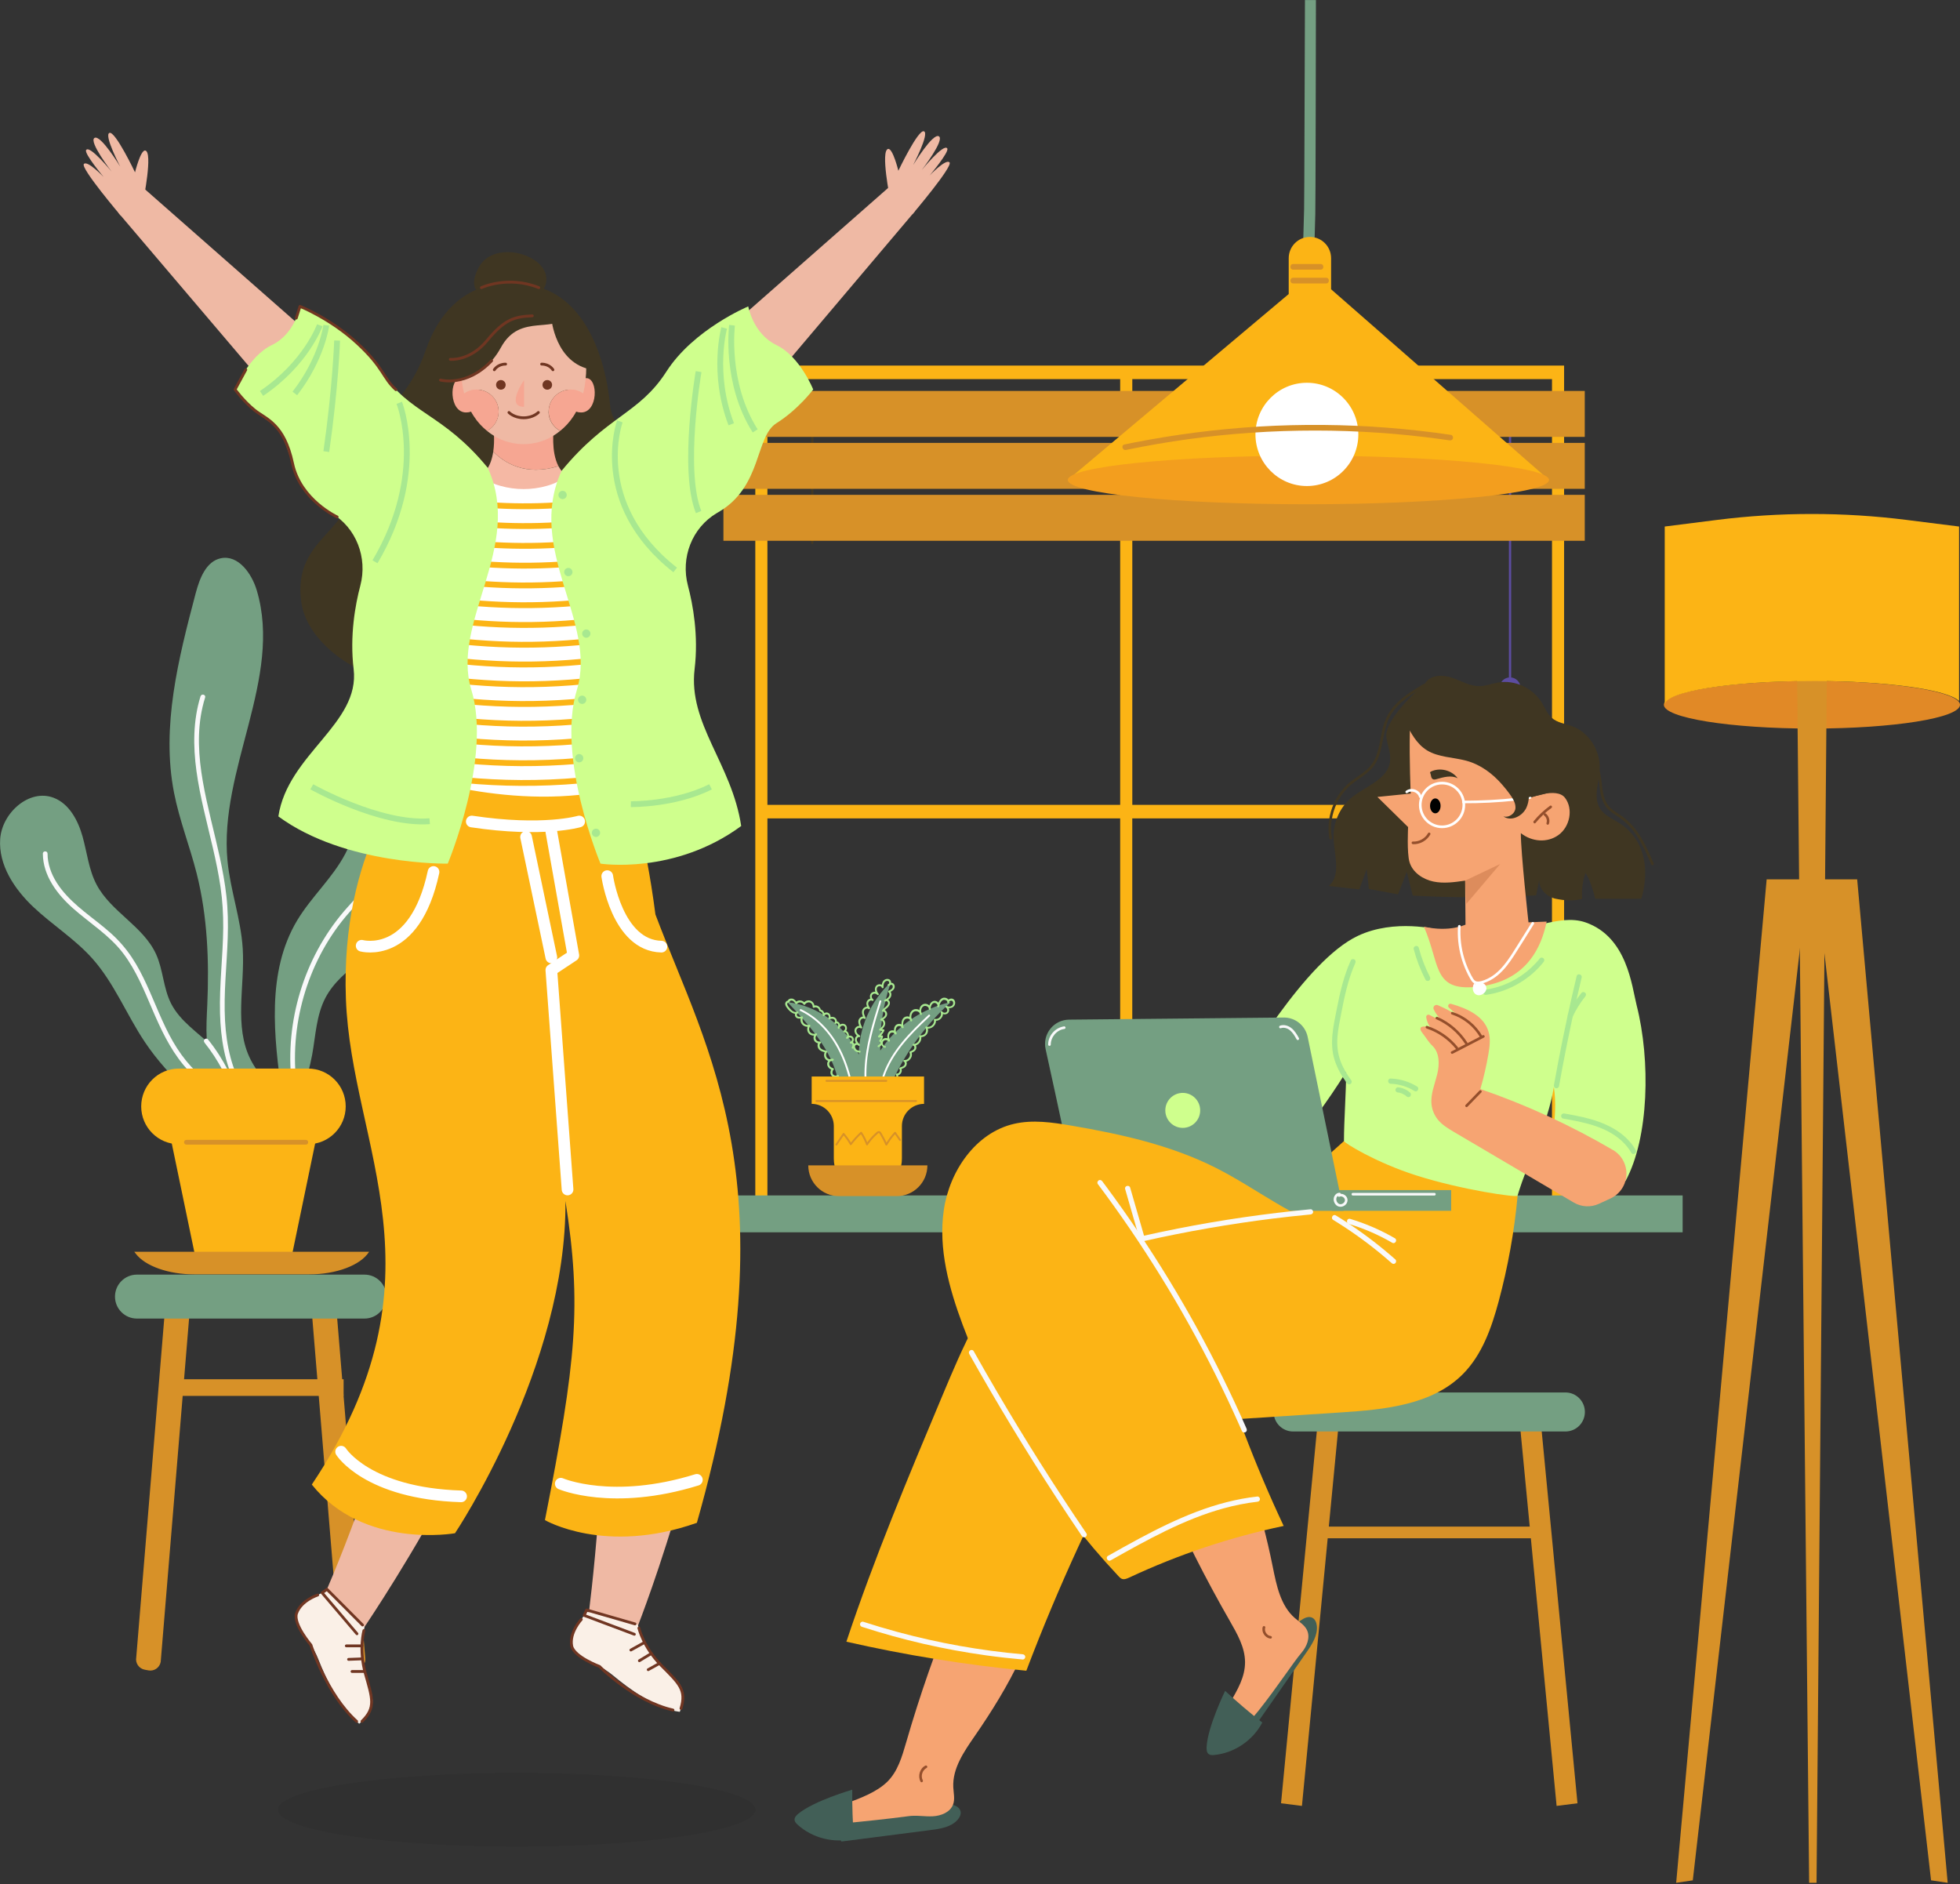 <svg width="336" height="323" viewBox="0 0 336 323" fill="none" xmlns="http://www.w3.org/2000/svg">
<rect x="0" y="0" width="336" height="323" fill="#333333" stroke="none"/>
<g clip-path="url(#clip0_107_1830)">
<path d="M48.37 187.898C46.93 177.709 45.661 166.592 50.944 157.779C53.358 153.755 56.98 150.54 59.173 146.393C61.355 142.272 61.978 137.536 63.021 132.995C64.166 128.005 65.859 123.145 68.051 118.528C71.287 111.727 76.124 105.06 83.256 102.708C84.094 102.433 85.008 102.223 85.841 102.514C88.039 103.28 87.802 106.473 86.991 108.663C82.251 121.436 72.507 132.401 70.642 145.907C70.072 150.044 70.228 154.446 68.213 158.097C65.3 163.383 58.587 165.708 55.787 171.053C54.223 174.036 54.11 177.531 53.508 180.843C52.739 185.05 51.116 189.101 48.773 192.677C44.044 190.643 38.927 188.248 36.708 183.588C35.063 180.142 35.358 176.129 35.531 172.31C35.869 164.737 35.568 157.078 33.714 149.731C32.537 145.082 30.753 140.594 29.834 135.891C27.619 124.548 30.586 112.903 33.537 101.727C34.208 99.186 35.326 96.204 37.89 95.691C40.846 95.098 43.151 98.296 44.017 101.198C48.504 116.258 37.487 131.932 39.002 147.579C39.492 152.66 41.308 157.558 41.614 162.655C42.001 169.063 40.066 175.934 42.969 181.657C44.35 184.376 46.731 186.576 47.618 189.494C48.504 192.412 46.634 196.496 43.63 196.021C42.56 195.854 41.663 195.147 40.819 194.462C34.961 189.721 29.011 184.877 24.814 178.604C21.686 173.928 19.59 168.54 15.849 164.338C12.872 160.988 9.002 158.577 5.74 155.503C2.478 152.428 -0.285 148.286 0.032 143.809C0.349 139.332 5.025 135.157 9.201 136.759C11.872 137.784 13.382 140.643 14.156 143.41C14.93 146.177 15.22 149.122 16.564 151.657C19.026 156.312 24.583 158.782 26.759 163.577C27.974 166.253 27.99 169.37 29.312 171.997C30.882 175.109 34.02 177.051 36.503 179.494C41.233 184.149 43.651 191.059 42.867 197.661L48.375 187.914L48.37 187.898Z" fill="#749F82"/>
<path d="M74.936 117.482C71.862 120.864 70.464 125.26 69.621 129.672C68.739 134.267 68.379 138.971 67.105 143.485C66.493 145.67 65.649 147.795 64.429 149.715C62.881 152.153 60.753 154.117 58.893 156.306C55.507 160.292 52.992 164.99 51.471 169.99C49.939 175.007 49.407 180.352 49.993 185.573C50.063 186.204 50.149 186.835 50.251 187.461C50.337 187.973 51.116 187.758 51.03 187.245C50.197 182.11 50.498 176.808 51.804 171.776C53.105 166.781 55.395 162.029 58.576 157.968C60.323 155.74 62.403 153.809 64.117 151.56C65.552 149.683 66.606 147.574 67.369 145.341C68.858 140.988 69.298 136.366 70.045 131.851C70.771 127.471 71.781 122.957 74.458 119.321C74.78 118.884 75.129 118.464 75.5 118.059C75.85 117.676 75.28 117.099 74.931 117.487L74.936 117.482Z" fill="#F9F9FA"/>
<path d="M34.38 119.343C33.09 123.518 33.09 127.908 33.682 132.207C34.294 136.652 35.482 140.988 36.492 145.357C37.003 147.558 37.471 149.775 37.798 152.013C38.142 154.365 38.288 156.733 38.266 159.111C38.218 163.982 37.589 168.831 37.718 173.701C37.831 177.952 38.508 182.294 40.507 186.091C40.755 186.566 41.029 187.024 41.313 187.477C41.593 187.914 42.297 187.509 42.012 187.067C39.706 183.47 38.809 179.203 38.578 174.98C38.315 170.217 38.889 165.47 39.04 160.719C39.115 158.335 39.078 155.945 38.809 153.572C38.562 151.355 38.153 149.165 37.686 146.986C36.74 142.628 35.531 138.329 34.767 133.933C34.036 129.726 33.752 125.362 34.73 121.166C34.853 120.627 34.998 120.098 35.165 119.569C35.321 119.068 34.536 118.857 34.386 119.354L34.38 119.343Z" fill="#F9F9FA"/>
<path d="M7.347 146.35C7.374 150.114 9.819 153.324 12.512 155.708C15.409 158.275 18.778 160.325 21.143 163.459C23.325 166.355 24.701 169.748 26.12 173.06C27.56 176.414 29.097 179.721 31.441 182.553C33.741 185.33 36.659 187.612 39.905 189.16C40.319 189.36 40.738 189.543 41.157 189.716C41.362 189.802 41.604 189.624 41.657 189.43C41.722 189.198 41.577 189.014 41.373 188.928C38.11 187.569 35.16 185.465 32.773 182.849C31.575 181.539 30.543 180.093 29.656 178.556C28.759 177.002 28.001 175.368 27.286 173.723C25.857 170.454 24.572 167.078 22.583 164.095C21.546 162.542 20.321 161.15 18.929 159.91C17.478 158.615 15.903 157.466 14.393 156.236C11.652 154.009 8.868 151.236 8.255 147.59C8.185 147.175 8.153 146.759 8.153 146.339C8.153 145.816 7.341 145.816 7.341 146.339L7.347 146.35Z" fill="#F9F9FA"/>
<path d="M35.063 178.739C37.444 181.722 39.255 185.169 40.373 188.82C40.69 189.856 40.953 190.913 41.157 191.976C41.2 192.191 41.459 192.315 41.657 192.261C41.883 192.202 41.98 191.976 41.942 191.76C41.571 189.84 41.012 187.957 40.287 186.139C39.551 184.311 38.658 182.547 37.594 180.886C36.992 179.942 36.337 179.036 35.638 178.162C35.504 177.989 35.208 178.016 35.068 178.162C34.902 178.329 34.928 178.567 35.068 178.734L35.063 178.739Z" fill="#F9F9FA"/>
<path d="M52.804 196.145H30.667C27.098 196.145 24.206 193.243 24.206 189.662C24.206 186.08 27.098 183.178 30.667 183.178H52.804C56.373 183.178 59.264 186.08 59.264 189.662C59.264 193.243 56.373 196.145 52.804 196.145Z" fill="#FCB415"/>
<path d="M54.191 195.217H29.28L33.897 217.44H49.579L54.191 195.217Z" fill="#FCB415"/>
<path d="M31.946 196.215H52.433C52.955 196.215 52.955 195.401 52.433 195.401H31.946C31.424 195.401 31.424 196.215 31.946 196.215Z" fill="#D79128"/>
<path d="M23.024 214.586H63.273C61.817 216.895 57.663 218.459 52.981 218.459H33.338C28.898 218.459 24.905 217.051 23.271 214.91L23.024 214.586Z" fill="#D79128"/>
<path d="M25.427 286.34L24.808 286.226C23.82 286.043 23.169 285.088 23.357 284.101L28.237 225.045L32.429 225.832L27.549 284.889C27.367 285.881 26.415 286.534 25.432 286.345L25.427 286.34Z" fill="#D79128"/>
<path d="M60.532 286.34L61.151 286.226C62.139 286.043 62.79 285.088 62.602 284.101L57.722 225.045L53.529 225.832L58.41 284.889C58.592 285.881 59.544 286.534 60.527 286.345L60.532 286.34Z" fill="#D79128"/>
<path d="M58.904 236.436H27.646V239.29H58.904V236.436Z" fill="#D79128"/>
<path d="M62.489 226.032H23.465C21.39 226.032 19.713 224.344 19.713 222.267C19.713 220.19 21.396 218.502 23.465 218.502H62.489C64.563 218.502 66.24 220.19 66.24 222.267C66.24 224.344 64.558 226.032 62.489 226.032Z" fill="#749F82"/>
<path d="M311.299 150.74H318.372L333.888 322.759L331.039 322.333L311.299 150.74Z" fill="#D79128"/>
<path d="M309.929 150.74H302.856L287.345 322.759L290.194 322.333L309.929 150.74Z" fill="#D79128"/>
<path d="M336 120.815C336 123.07 324.633 124.893 310.616 124.893C296.6 124.893 285.233 123.065 285.233 120.815C285.233 118.566 296.6 116.738 310.616 116.738C324.633 116.738 336 118.566 336 120.815Z" fill="#E18926"/>
<path d="M311.407 322.759H310.138L308.031 111.759H313.202L311.407 322.759Z" fill="#D79128"/>
<path d="M310.772 116.738C323.424 116.738 333.915 118.226 335.839 120.174V90.26L326.842 89.127C316.039 87.768 305.108 87.768 294.3 89.132L285.383 90.26V120.821C285.383 118.566 296.75 116.743 310.767 116.743L310.772 116.738Z" fill="#FCB415"/>
<path d="M223.19 309.576L219.606 309.123L226.13 241.307L229.715 241.766L223.19 309.576Z" fill="#D79128"/>
<path d="M266.847 309.576L270.426 309.123L263.902 241.307L260.322 241.766L266.847 309.576Z" fill="#D79128"/>
<path d="M264.875 261.696H225.157V263.697H264.875V261.696Z" fill="#D79128"/>
<path d="M268.363 245.39H221.669C219.831 245.39 218.337 243.896 218.337 242.046C218.337 240.196 219.826 238.702 221.669 238.702H268.363C270.201 238.702 271.695 240.196 271.695 242.046C271.695 243.896 270.206 245.39 268.363 245.39Z" fill="#749F82"/>
<path d="M258.672 69.175V118.874C258.672 119.122 259.059 119.122 259.059 118.874V69.175C259.059 68.927 258.672 68.927 258.672 69.175Z" fill="#5C4CA0"/>
<path d="M258.866 119.737C259.86 119.737 260.666 118.928 260.666 117.93C260.666 116.932 259.86 116.123 258.866 116.123C257.872 116.123 257.065 116.932 257.065 117.93C257.065 118.928 257.872 119.737 258.866 119.737Z" fill="#5C4CA0"/>
<path d="M129.481 62.67V207.283H268.131V62.67H129.481ZM266.057 137.973H194.109V64.99H266.057V137.973ZM192.029 64.99V137.973H131.556V64.99H192.029ZM131.556 140.292H192.029V204.958H131.556V140.292ZM194.104 204.958V140.292H266.052V204.958H194.104Z" fill="#FCB415"/>
<path d="M288.452 204.926H109.161V211.247H288.452V204.926Z" fill="#749F82"/>
<path d="M143.407 184.138C141.988 179.311 138.435 175.454 134.996 171.792C140.246 172.407 145.062 175.951 147.228 180.789C147.249 176.134 149.292 171.522 152.72 168.383C151.425 172.137 150.802 176.129 150.904 180.098C153.661 175.902 158.095 172.849 162.991 171.787C158.095 176.204 154.258 181.792 151.877 187.952C148.958 188.567 145.959 188.777 142.987 188.567L143.407 184.138Z" fill="#749F82"/>
<path d="M151.721 179.354C151.393 179.262 151.221 178.815 151.409 178.529C151.603 178.238 152.076 178.254 152.291 178.518C152.393 178.642 152.618 178.507 152.559 178.362C152.468 178.124 152.409 177.871 152.42 177.617C152.43 177.418 152.516 177.186 152.672 177.089C152.747 177.04 152.801 177.024 152.898 177.008C152.876 177.008 152.935 177.008 152.941 177.008C152.962 177.008 152.984 177.008 153.011 177.008C153.059 177.008 153.054 177.008 153.107 177.024C153.124 177.024 153.145 177.035 153.161 177.04C153.215 177.062 153.231 177.072 153.253 177.089C153.317 177.148 153.312 177.137 153.339 177.186C153.355 177.24 153.36 177.261 153.365 177.283C153.468 177.256 153.575 177.223 153.677 177.197C153.586 176.975 153.537 176.733 153.564 176.49C153.575 176.382 153.607 176.274 153.661 176.177C153.709 176.091 153.774 176.015 153.844 175.972C153.978 175.886 154.15 175.87 154.301 175.913C154.456 175.956 154.553 176.037 154.575 176.199C154.677 176.172 154.784 176.139 154.886 176.112C154.806 175.708 154.774 175.212 155.031 174.856C155.085 174.785 155.134 174.732 155.203 174.694C155.268 174.656 155.322 174.64 155.408 174.624C155.461 174.618 155.483 174.618 155.504 174.613C155.542 174.613 155.601 174.613 155.623 174.613C155.639 174.613 155.698 174.629 155.725 174.634C155.741 174.634 155.757 174.645 155.773 174.651C155.805 174.661 155.784 174.651 155.811 174.667C155.843 174.683 155.897 174.715 155.908 174.726C155.908 174.726 155.934 174.753 155.945 174.759C156.02 174.861 156.031 174.893 156.031 174.98C156.133 174.953 156.23 174.926 156.332 174.899C156.166 174.505 156.171 173.982 156.44 173.631C156.504 173.55 156.579 173.48 156.671 173.426C156.714 173.399 156.724 173.399 156.773 173.383C156.81 173.372 156.88 173.356 156.896 173.351C157.085 173.329 157.257 173.362 157.412 173.448C157.455 173.475 157.498 173.502 157.525 173.523C157.547 173.54 157.563 173.561 157.579 173.577C157.595 173.593 157.611 173.615 157.611 173.615C157.638 173.658 157.665 173.701 157.67 173.728C157.686 173.782 157.697 173.825 157.697 173.869L158.014 173.825C157.864 173.469 157.858 173.011 158.106 172.687C158.165 172.612 158.24 172.547 158.326 172.499C158.385 172.466 158.482 172.439 158.546 172.439C158.718 172.428 158.874 172.477 159.019 172.579C159.084 172.623 159.143 172.693 159.181 172.763C159.218 172.833 159.234 172.908 159.224 173.006H159.546C159.53 172.617 159.659 172.078 160.078 171.943C160.164 171.916 160.239 171.916 160.325 171.943C160.411 171.965 160.497 172.013 160.562 172.072C160.632 172.132 160.68 172.202 160.702 172.277C160.723 172.353 160.718 172.407 160.68 172.482L160.976 172.606C161.072 172.24 161.18 171.83 161.465 171.565C161.588 171.452 161.712 171.393 161.862 171.393C162.002 171.393 162.137 171.436 162.255 171.522C162.298 171.555 162.341 171.603 162.373 171.668C162.362 171.646 162.384 171.695 162.384 171.706C162.395 171.787 162.389 171.803 162.384 171.84L162.701 171.884C162.69 171.797 162.701 171.76 162.744 171.695C162.744 171.695 162.792 171.646 162.803 171.636C162.824 171.619 162.873 171.587 162.91 171.576C163.034 171.522 163.19 171.528 163.292 171.636C163.41 171.754 163.426 171.943 163.383 172.099C163.335 172.288 163.201 172.428 163.018 172.493C162.787 172.574 162.523 172.552 162.303 172.445C162.223 172.407 162.126 172.423 162.083 172.504C162.04 172.579 162.061 172.682 162.142 172.725C162.389 172.86 162.47 173.227 162.298 173.442C162.12 173.664 161.717 173.653 161.551 173.421C161.427 173.248 161.191 173.394 161.271 173.583C161.384 173.847 161.271 174.171 161.083 174.381C160.879 174.608 160.583 174.737 160.293 174.656C160.175 174.618 160.062 174.737 160.094 174.856C160.18 175.19 160.024 175.53 159.766 175.762C159.503 175.994 159.154 176.096 158.826 175.967C158.686 175.913 158.579 176.091 158.643 176.204C158.81 176.495 158.794 176.878 158.589 177.148C158.401 177.396 158.068 177.531 157.762 177.472C157.649 177.45 157.514 177.547 157.563 177.671C157.778 178.27 157.24 178.987 156.601 178.944C156.418 178.928 156.38 179.225 156.558 179.262C156.649 179.284 156.708 179.338 156.735 179.435C156.767 179.537 156.762 179.645 156.724 179.742C156.612 180.007 156.273 180.131 156.02 180.228C155.918 180.266 155.87 180.368 155.924 180.465C156.203 180.994 155.666 181.792 155.064 181.706C154.983 181.695 154.903 181.717 154.87 181.797C154.843 181.862 154.86 181.97 154.935 182.002C155.042 182.046 155.085 182.11 155.107 182.224C155.128 182.321 155.107 182.445 155.058 182.542C154.908 182.817 154.542 182.914 154.268 182.995C154.139 183.033 154.123 183.173 154.198 183.265C154.247 183.329 154.268 183.416 154.268 183.502C154.268 183.588 154.236 183.685 154.193 183.772C154.145 183.852 154.086 183.923 154.01 183.971C153.919 184.03 153.849 184.041 153.742 184.03C153.623 184.014 153.537 184.181 153.602 184.273C153.688 184.397 153.693 184.57 153.58 184.678C153.468 184.786 153.296 184.78 153.177 184.694C153.107 184.645 152.995 184.683 152.957 184.753C152.909 184.834 152.941 184.926 153.016 184.974C153.253 185.142 153.607 185.109 153.811 184.904C154.016 184.699 154.048 184.343 153.881 184.106C153.833 184.187 153.79 184.268 153.742 184.349C154.053 184.386 154.338 184.176 154.483 183.912C154.639 183.626 154.634 183.291 154.435 183.027L154.365 183.297C154.741 183.184 155.198 183.033 155.375 182.639C155.515 182.326 155.467 181.862 155.112 181.711L154.989 182.008C155.435 182.073 155.838 181.851 156.096 181.495C156.343 181.145 156.413 180.676 156.214 180.293L156.117 180.53C156.488 180.39 156.923 180.206 157.058 179.791C157.165 179.462 157.025 179.014 156.655 178.933C156.638 179.041 156.628 179.144 156.612 179.252C157.45 179.316 158.17 178.362 157.885 177.569C157.821 177.633 157.751 177.704 157.686 177.768C158.133 177.849 158.595 177.677 158.869 177.31C159.143 176.943 159.164 176.414 158.939 176.015C158.88 176.096 158.815 176.177 158.756 176.253C159.637 176.598 160.659 175.643 160.422 174.742C160.358 174.807 160.288 174.877 160.223 174.942C160.632 175.061 161.067 174.883 161.341 174.57C161.626 174.241 161.744 173.798 161.567 173.389C161.475 173.442 161.379 173.496 161.287 173.55C161.513 173.869 161.938 173.971 162.292 173.815C162.647 173.658 162.792 173.248 162.69 172.887C162.631 172.687 162.502 172.509 162.319 172.407C162.266 172.499 162.212 172.596 162.158 172.687C162.443 172.822 162.771 172.871 163.077 172.779C163.373 172.693 163.604 172.482 163.7 172.191C163.792 171.927 163.749 171.619 163.572 171.398C163.405 171.188 163.12 171.129 162.867 171.209C162.599 171.296 162.357 171.544 162.394 171.84C162.405 171.921 162.448 171.992 162.534 172.002C162.615 172.013 162.69 171.965 162.712 171.884C162.819 171.452 162.448 171.112 162.051 171.042C161.841 171.004 161.621 171.031 161.438 171.15C161.228 171.28 161.067 171.479 160.954 171.7C160.825 171.948 160.75 172.213 160.68 172.482C160.632 172.66 160.884 172.774 160.976 172.606C161.212 172.186 160.863 171.733 160.46 171.603C159.997 171.452 159.562 171.787 159.385 172.196C159.277 172.439 159.229 172.709 159.24 172.973C159.245 173.184 159.541 173.178 159.562 172.973C159.616 172.466 159.116 172.11 158.659 172.078C158.122 172.04 157.713 172.493 157.627 172.995C157.574 173.291 157.6 173.599 157.719 173.874C157.751 173.949 157.81 174.003 157.896 173.993C157.971 173.982 158.041 173.917 158.036 173.831C158.009 173.302 157.498 172.973 157.009 172.979C156.423 172.979 156.015 173.469 155.934 174.025C155.886 174.365 155.934 174.705 156.069 175.017C156.096 175.082 156.187 175.109 156.251 175.093C156.321 175.071 156.37 175.007 156.37 174.937C156.375 174.478 155.918 174.219 155.504 174.235C155.284 174.246 155.069 174.322 154.913 174.473C154.72 174.661 154.602 174.926 154.559 175.19C154.505 175.508 154.532 175.827 154.596 176.145C154.612 176.231 154.714 176.28 154.795 176.258C154.886 176.231 154.924 176.145 154.908 176.058C154.843 175.665 154.413 175.476 154.053 175.519C153.854 175.541 153.666 175.622 153.532 175.773C153.365 175.956 153.285 176.188 153.263 176.431C153.236 176.695 153.29 176.975 153.392 177.223C153.473 177.418 153.736 177.342 153.704 177.137C153.65 176.738 153.21 176.582 152.855 176.636C152.677 176.663 152.5 176.743 152.382 176.884C152.215 177.072 152.14 177.321 152.124 177.563C152.108 177.844 152.178 178.13 152.274 178.394C152.366 178.34 152.457 178.286 152.543 178.238C152.28 177.909 151.769 177.855 151.414 178.065C151.022 178.291 150.942 178.782 151.135 179.171C151.237 179.386 151.431 179.554 151.662 179.613C151.866 179.667 151.952 179.354 151.748 179.3L151.721 179.354Z" fill="#A8E890"/>
<path d="M147.384 180.125C147.007 180.098 146.551 179.893 146.561 179.451C146.561 179.289 146.653 179.16 146.787 179.122C146.857 179.101 146.916 179.101 146.981 179.117C147.045 179.133 147.083 179.16 147.12 179.219L147.373 179.02C147.169 178.809 146.895 178.55 146.878 178.232C146.878 178.114 146.916 177.995 146.991 177.909C147.024 177.865 147.077 177.828 147.115 177.806C147.174 177.779 147.212 177.779 147.265 177.795C147.437 177.838 147.556 177.585 147.389 177.499C147.061 177.326 146.69 176.927 146.841 176.522C146.889 176.393 147.018 176.274 147.142 176.226C147.222 176.193 147.282 176.183 147.368 176.188C147.411 176.188 147.486 176.22 147.529 176.263C147.663 176.387 147.873 176.231 147.781 176.064C147.674 175.864 147.572 175.659 147.513 175.444C147.464 175.266 147.443 175.05 147.529 174.888C147.593 174.764 147.701 174.661 147.824 174.613C147.937 174.57 148.055 174.564 148.141 174.635C148.276 174.748 148.491 174.608 148.394 174.435C148.201 174.079 147.943 173.545 148.184 173.162C148.26 173.038 148.394 172.941 148.523 172.903C148.657 172.86 148.781 172.871 148.878 172.968C148.937 173.022 149.028 173.033 149.093 172.979C149.152 172.935 149.184 172.833 149.136 172.768C148.937 172.509 148.733 172.105 148.899 171.787C148.958 171.673 149.06 171.582 149.173 171.538C149.297 171.49 149.404 171.49 149.517 171.565L149.679 171.285C149.426 171.129 149.361 170.724 149.555 170.503C149.77 170.26 150.178 170.298 150.372 170.546C150.447 170.471 150.522 170.395 150.603 170.314C150.447 170.141 150.329 169.926 150.302 169.694C150.286 169.586 150.297 169.473 150.334 169.37C150.35 169.322 150.377 169.273 150.404 169.23C150.393 169.246 150.431 169.203 150.431 169.198C150.522 169.117 150.587 169.09 150.667 169.074C150.716 169.063 150.705 169.063 150.759 169.063C150.78 169.063 150.802 169.063 150.829 169.063C150.834 169.063 150.899 169.068 150.866 169.063C150.958 169.079 150.995 169.09 151.065 169.144C151.14 169.235 151.14 169.235 151.151 169.295C151.194 169.467 151.484 169.435 151.468 169.252C151.447 168.987 151.457 168.707 151.592 168.469C151.699 168.281 151.893 168.146 152.108 168.146C152.156 168.146 152.199 168.151 152.242 168.167C152.285 168.184 152.328 168.211 152.344 168.227C152.371 168.254 152.387 168.27 152.409 168.318C152.398 168.297 152.42 168.351 152.42 168.362C152.42 168.367 152.43 168.426 152.43 168.405C152.441 168.491 152.43 168.561 152.398 168.615C152.398 168.62 152.36 168.669 152.377 168.647C152.366 168.664 152.35 168.68 152.334 168.691C152.355 168.674 152.307 168.707 152.301 168.707C152.323 168.696 152.269 168.712 152.264 168.718L152.387 169.014C152.527 168.917 152.753 168.755 152.914 168.847C153.011 168.901 153.048 169.036 153.048 169.16C153.048 169.305 152.957 169.435 152.839 169.543C152.688 169.672 152.5 169.759 152.323 169.845C152.205 169.899 152.231 170.061 152.323 170.125C152.522 170.266 152.516 170.584 152.409 170.783C152.253 171.08 151.925 171.247 151.64 171.404L151.839 171.657C151.877 171.625 151.925 171.614 151.963 171.619C152.033 171.63 152.092 171.663 152.14 171.711C152.264 171.83 152.258 172.013 152.178 172.175C152.076 172.38 151.904 172.531 151.732 172.677C151.543 172.833 151.361 172.984 151.221 173.189C151.135 173.313 151.275 173.459 151.404 173.426C151.447 173.416 151.5 173.421 151.543 173.442C151.597 173.469 151.64 173.513 151.672 173.567C151.748 173.68 151.78 173.825 151.748 173.95C151.656 174.3 151.269 174.5 150.979 174.656C150.834 174.737 150.904 174.958 151.06 174.958C151.173 174.958 151.275 175.028 151.339 175.136C151.414 175.255 151.447 175.4 151.425 175.541C151.372 175.902 151.022 176.177 150.759 176.404C150.667 176.479 150.716 176.652 150.829 176.673C151.022 176.711 151.221 176.749 151.415 176.787C151.382 176.706 151.35 176.625 151.318 176.549C151.119 176.938 150.866 177.283 150.555 177.58C150.452 177.677 150.528 177.86 150.667 177.855C150.85 177.849 151.028 177.844 151.21 177.833C151.157 177.763 151.108 177.698 151.054 177.628C151.017 177.882 150.925 178.119 150.759 178.313C150.684 178.405 150.705 178.55 150.829 178.583C150.872 178.594 150.899 178.626 150.915 178.669C150.936 178.734 150.936 178.793 150.915 178.858C150.856 179.014 150.662 179.122 150.522 179.208C150.345 179.316 150.506 179.597 150.684 179.489C150.915 179.349 151.189 179.171 151.243 178.885C151.291 178.631 151.183 178.34 150.915 178.265L150.985 178.534C151.183 178.297 151.323 178.011 151.366 177.704C151.382 177.606 151.329 177.493 151.21 177.499C151.028 177.504 150.85 177.509 150.667 177.52L150.78 177.795C151.114 177.477 151.388 177.105 151.597 176.695C151.64 176.609 151.608 176.479 151.5 176.458C151.307 176.42 151.108 176.382 150.915 176.344L150.985 176.614C151.334 176.323 151.732 175.967 151.753 175.476C151.769 175.071 151.495 174.629 151.06 174.624L151.14 174.926C151.543 174.71 152.033 174.408 152.081 173.906C152.124 173.48 151.775 173 151.318 173.103C151.377 173.184 151.441 173.264 151.5 173.34C151.662 173.108 151.904 172.952 152.113 172.763C152.323 172.574 152.511 172.326 152.549 172.04C152.586 171.776 152.479 171.533 152.258 171.387C152.054 171.253 151.785 171.247 151.608 171.42C151.468 171.549 151.646 171.76 151.807 171.673C152.167 171.479 152.565 171.247 152.731 170.848C152.876 170.497 152.817 170.055 152.489 169.834V170.115C152.914 169.915 153.419 169.613 153.376 169.074C153.36 168.863 153.258 168.642 153.059 168.54C152.769 168.394 152.473 168.55 152.231 168.718C152.081 168.825 152.172 169.052 152.355 169.014C152.801 168.923 152.882 168.291 152.597 167.995C152.425 167.811 152.145 167.774 151.914 167.833C151.662 167.898 151.441 168.07 151.318 168.302C151.162 168.588 151.135 168.923 151.157 169.235L151.474 169.192C151.377 168.798 150.931 168.658 150.576 168.75C150.114 168.869 149.926 169.338 149.996 169.786C150.044 170.066 150.189 170.325 150.377 170.535C150.436 170.6 150.549 170.595 150.608 170.535C150.678 170.465 150.662 170.373 150.608 170.303C150.366 169.996 149.915 169.931 149.571 170.088C149.211 170.255 149.066 170.67 149.157 171.042C149.211 171.253 149.34 171.441 149.523 171.555C149.7 171.668 149.856 171.387 149.684 171.274C149.329 171.037 148.851 171.242 148.647 171.582C148.383 172.013 148.582 172.563 148.862 172.93C148.948 172.865 149.034 172.801 149.114 172.731C148.76 172.385 148.206 172.585 147.943 172.946C147.577 173.442 147.857 174.122 148.12 174.597L148.373 174.397C148.012 174.095 147.507 174.3 147.276 174.661C146.964 175.152 147.26 175.767 147.502 176.22C147.588 176.156 147.674 176.091 147.755 176.021C147.454 175.746 147.007 175.837 146.733 176.102C146.411 176.409 146.427 176.889 146.653 177.25C146.792 177.472 146.991 177.65 147.222 177.768C147.265 177.671 147.303 177.569 147.346 177.472C146.927 177.364 146.588 177.752 146.551 178.135C146.502 178.577 146.852 178.95 147.136 179.241C147.265 179.37 147.486 179.203 147.389 179.041C147.179 178.691 146.642 178.685 146.389 178.993C146.239 179.171 146.207 179.408 146.25 179.635C146.293 179.861 146.432 180.055 146.615 180.19C146.835 180.352 147.11 180.422 147.378 180.444C147.464 180.449 147.54 180.363 147.54 180.282C147.54 180.19 147.464 180.125 147.378 180.12L147.384 180.125Z" fill="#A8E890"/>
<path d="M143.6 184.3C143.358 184.457 142.993 184.419 142.81 184.176C142.633 183.933 142.686 183.577 142.901 183.383C142.993 183.302 142.944 183.135 142.831 183.113C142.504 183.043 142.176 182.779 142.149 182.423C142.122 182.11 142.412 181.738 142.751 181.803C142.74 181.706 142.724 181.603 142.713 181.506C142.418 181.668 142.02 181.598 141.794 181.35C141.563 181.102 141.547 180.659 141.757 180.395C141.826 180.303 141.816 180.152 141.687 180.125C141.321 180.039 140.848 179.942 140.623 179.613C140.531 179.483 140.494 179.332 140.499 179.176C140.504 179.041 140.563 178.912 140.687 178.842C140.854 178.745 140.735 178.513 140.563 178.545C140.284 178.594 139.983 178.432 139.865 178.184C139.741 177.925 139.822 177.601 140.026 177.412C140.085 177.358 140.085 177.261 140.037 177.197C139.983 177.126 139.902 177.121 139.827 177.153C139.51 177.299 139.107 177.191 138.887 176.932C138.661 176.663 138.656 176.22 138.871 175.94C138.914 175.88 138.935 175.81 138.897 175.74C138.86 175.681 138.785 175.643 138.715 175.665C138.392 175.762 138.027 175.665 137.796 175.417C137.57 175.174 137.5 174.775 137.629 174.467C137.656 174.408 137.661 174.343 137.618 174.289C137.581 174.241 137.511 174.208 137.446 174.23C137.296 174.278 137.14 174.311 136.984 174.3C136.866 174.289 136.715 174.23 136.662 174.144C136.635 174.1 136.619 174.063 136.613 174.014C136.608 173.976 136.613 173.906 136.613 173.879C136.635 173.809 136.645 173.798 136.651 173.788C136.667 173.766 136.678 173.755 136.688 173.75C136.731 173.728 136.748 173.728 136.764 173.723L136.64 173.426C136.194 173.637 135.726 173.227 135.447 172.919C135.361 172.828 135.286 172.73 135.211 172.633C135.13 172.526 135.044 172.412 134.99 172.288C134.953 172.196 134.931 172.094 134.974 171.997C135.006 171.921 135.082 171.851 135.151 171.873C135.227 171.889 135.34 171.851 135.35 171.76C135.377 171.571 135.597 171.479 135.78 171.522C136.044 171.582 136.226 171.84 136.377 172.045C136.431 172.121 136.56 172.17 136.629 172.078C136.909 171.727 137.532 171.776 137.742 172.18C137.801 172.288 137.962 172.283 138.021 172.18C138.183 171.905 138.532 171.765 138.833 171.857C139.15 171.954 139.343 172.288 139.322 172.606C139.311 172.736 139.467 172.806 139.564 172.747C139.73 172.65 139.935 172.671 140.101 172.763C140.273 172.855 140.408 173.022 140.418 173.205C140.418 173.27 140.467 173.351 140.537 173.362C140.854 173.415 141.074 173.712 141.042 174.03C141.026 174.192 141.273 174.246 141.343 174.111C141.445 173.922 141.708 173.842 141.891 173.944C142.084 174.057 142.127 174.327 142.02 174.505C141.95 174.618 142.068 174.796 142.203 174.742C142.439 174.645 142.767 174.575 142.993 174.742C143.073 174.807 143.127 174.899 143.149 174.996C143.17 175.082 143.159 175.174 143.1 175.244C143.041 175.309 143.036 175.411 143.1 175.476C143.159 175.535 143.272 175.541 143.331 175.476C143.374 175.427 143.407 175.422 143.455 175.433C143.525 175.444 143.589 175.487 143.632 175.541C143.756 175.713 143.675 175.988 143.627 176.172C143.729 176.199 143.837 176.231 143.939 176.258C144.009 175.918 144.46 175.686 144.734 175.907C144.971 176.096 144.922 176.544 144.637 176.668C144.492 176.733 144.562 176.986 144.718 176.97C144.836 176.959 144.901 176.97 144.997 177.045C145.067 177.094 145.132 177.186 145.175 177.283C145.255 177.466 145.245 177.677 145.094 177.811C145.18 177.876 145.266 177.941 145.347 178.011C145.476 177.811 145.825 177.79 145.976 177.979C146.126 178.162 146.029 178.507 145.809 178.588C145.852 178.685 145.89 178.788 145.933 178.885C145.997 178.858 146.094 178.955 146.121 179.03C146.18 179.187 146.083 179.386 146.024 179.527C145.986 179.608 146.002 179.699 146.083 179.748C146.153 179.791 146.271 179.769 146.303 179.688C146.422 179.424 146.54 179.122 146.395 178.842C146.271 178.61 146.013 178.502 145.771 178.604C145.605 178.674 145.723 178.966 145.895 178.901C146.33 178.739 146.524 178.157 146.228 177.779C145.938 177.407 145.314 177.461 145.062 177.844C144.954 178.006 145.186 178.157 145.314 178.043C145.825 177.59 145.395 176.571 144.707 176.641L144.788 176.943C145.169 176.776 145.277 176.274 145.121 175.918C144.938 175.492 144.428 175.395 144.046 175.6C143.831 175.713 143.659 175.918 143.611 176.161C143.568 176.366 143.874 176.452 143.923 176.247C144.003 175.929 144.073 175.541 143.826 175.276C143.638 175.077 143.283 175.007 143.084 175.233C143.159 175.309 143.235 175.384 143.315 175.465C143.552 175.19 143.487 174.775 143.235 174.532C142.934 174.241 142.461 174.273 142.101 174.419C142.16 174.5 142.224 174.581 142.283 174.656C142.488 174.327 142.375 173.847 142.036 173.653C141.697 173.459 141.23 173.593 141.047 173.933L141.348 174.014C141.397 173.561 141.053 173.103 140.606 173.033C140.644 173.086 140.687 173.135 140.725 173.189C140.687 172.563 139.935 172.137 139.381 172.45C139.462 172.499 139.542 172.542 139.623 172.59C139.661 172.126 139.343 171.663 138.897 171.528C138.457 171.393 137.951 171.603 137.72 171.997H138C137.699 171.42 136.785 171.317 136.377 171.83C136.463 171.841 136.549 171.851 136.629 171.862C136.42 171.571 136.162 171.231 135.78 171.177C135.463 171.129 135.065 171.296 135.012 171.652C135.076 171.614 135.146 171.576 135.211 171.538C134.942 171.474 134.716 171.662 134.63 171.905C134.533 172.175 134.678 172.455 134.829 172.671C135.125 173.092 135.495 173.518 135.984 173.712C136.248 173.82 136.527 173.809 136.785 173.691C136.855 173.658 136.882 173.556 136.85 173.486C136.817 173.41 136.742 173.378 136.656 173.394C136.269 173.464 136.183 173.955 136.345 174.262C136.565 174.678 137.135 174.661 137.511 174.532C137.452 174.451 137.387 174.37 137.328 174.295C137.14 174.737 137.204 175.255 137.527 175.622C137.833 175.967 138.344 176.102 138.779 175.972C138.725 175.88 138.672 175.789 138.623 175.702C138.301 176.118 138.29 176.722 138.623 177.137C138.946 177.531 139.521 177.633 139.972 177.428L139.773 177.175C139.456 177.466 139.37 177.957 139.558 178.345C139.752 178.734 140.209 178.933 140.623 178.858L140.499 178.561C140.096 178.798 140.069 179.354 140.284 179.726C140.542 180.179 141.106 180.325 141.574 180.438L141.504 180.168C141.187 180.578 141.182 181.172 141.525 181.571C141.848 181.943 142.428 182.024 142.853 181.792C142.971 181.727 142.955 181.522 142.815 181.495C142.294 181.398 141.8 181.857 141.8 182.385C141.8 182.903 142.24 183.329 142.724 183.437L142.654 183.167C142.316 183.469 142.262 184.03 142.536 184.386C142.81 184.748 143.364 184.84 143.74 184.591C143.912 184.478 143.751 184.198 143.579 184.311L143.6 184.3Z" fill="#A8E890"/>
<path d="M137.167 173.281C138.07 173.712 138.924 174.252 139.698 174.888C140.483 175.524 141.192 176.253 141.832 177.035C142.488 177.844 143.063 178.723 143.557 179.64C144.089 180.627 144.535 181.657 144.901 182.714C145.271 183.782 145.567 184.877 145.809 185.983C145.841 186.123 145.868 186.258 145.895 186.398C145.911 186.485 146.013 186.533 146.094 186.512C146.185 186.485 146.223 186.398 146.207 186.312C145.981 185.196 145.696 184.084 145.341 183C144.981 181.916 144.551 180.854 144.03 179.84C143.536 178.879 142.96 177.962 142.299 177.11C141.676 176.301 140.972 175.557 140.198 174.888C139.424 174.225 138.575 173.642 137.672 173.173C137.559 173.113 137.446 173.06 137.333 173.006C137.253 172.968 137.156 172.984 137.113 173.065C137.07 173.135 137.092 173.248 137.172 173.286L137.167 173.281Z" fill="white"/>
<path d="M150.764 171.598C150.173 173.491 149.587 175.39 149.12 177.315C148.657 179.219 148.313 181.161 148.222 183.124C148.168 184.225 148.195 185.325 148.324 186.415C148.335 186.501 148.394 186.576 148.485 186.576C148.566 186.576 148.657 186.501 148.647 186.415C148.421 184.478 148.512 182.52 148.797 180.595C149.087 178.653 149.566 176.744 150.114 174.856C150.42 173.793 150.748 172.736 151.081 171.679C151.146 171.479 150.829 171.393 150.77 171.592L150.764 171.598Z" fill="white"/>
<path d="M159.175 173.976C158.38 174.721 157.59 175.471 156.827 176.247C156.063 177.024 155.322 177.822 154.634 178.664C153.962 179.489 153.333 180.352 152.785 181.263C152.253 182.153 151.791 183.092 151.431 184.068C151.071 185.044 150.818 186.059 150.7 187.094C150.684 187.218 150.673 187.348 150.662 187.472C150.657 187.558 150.743 187.634 150.823 187.634C150.915 187.634 150.979 187.558 150.985 187.472C151.071 186.458 151.291 185.46 151.619 184.5C151.947 183.534 152.382 182.607 152.892 181.722C153.408 180.821 154.005 179.969 154.65 179.16C155.322 178.318 156.042 177.515 156.794 176.743C157.547 175.967 158.326 175.222 159.111 174.483C159.207 174.392 159.304 174.3 159.401 174.208C159.551 174.063 159.326 173.836 159.17 173.976H159.175Z" fill="white"/>
<path d="M158.401 184.543H139.145V189.23C141.241 189.23 142.939 190.935 142.939 193.038V198.604C142.939 201.841 145.551 204.462 148.776 204.462C152 204.462 154.612 201.841 154.612 198.604V193.038C154.612 190.935 156.311 189.23 158.407 189.23V184.543H158.401Z" fill="#FCB415"/>
<path d="M158.982 199.775H138.559C138.559 202.688 140.913 205.045 143.81 205.045H153.731C156.633 205.045 158.982 202.682 158.982 199.775Z" fill="#D79128"/>
<path d="M139.956 188.901H157.042C157.251 188.901 157.251 188.577 157.042 188.577H139.956C139.747 188.577 139.747 188.901 139.956 188.901Z" fill="#D79128"/>
<path d="M143.514 196.291C143.928 195.681 144.336 195.072 144.75 194.462C144.664 194.473 144.578 194.484 144.498 194.494C144.96 195.028 145.363 195.611 145.712 196.226C145.777 196.339 145.922 196.317 145.992 196.226C146.513 195.53 147.099 194.883 147.738 194.295C147.652 194.284 147.566 194.273 147.486 194.262C147.894 194.872 148.227 195.535 148.475 196.231C148.523 196.366 148.69 196.393 148.77 196.269C149.146 195.697 149.582 195.174 150.076 194.699C150.2 194.581 150.329 194.467 150.458 194.354C150.506 194.311 150.56 194.257 150.619 194.23C150.673 194.209 150.7 194.23 150.732 194.268C150.839 194.387 150.915 194.554 150.995 194.689C151.087 194.85 151.178 195.007 151.264 195.174C151.457 195.541 151.64 195.913 151.807 196.291C151.855 196.404 152.033 196.388 152.086 196.291C152.505 195.579 152.995 194.91 153.554 194.3C153.468 194.289 153.382 194.279 153.301 194.268C153.586 194.683 153.865 195.099 154.15 195.508C154.198 195.579 154.29 195.611 154.37 195.568C154.44 195.525 154.478 195.417 154.43 195.347L153.58 194.106C153.527 194.025 153.403 193.993 153.328 194.074C152.753 194.699 152.242 195.39 151.812 196.129H152.092C151.93 195.762 151.758 195.401 151.57 195.05C151.474 194.867 151.377 194.689 151.269 194.511C151.178 194.354 151.092 194.182 150.974 194.047C150.845 193.896 150.651 193.853 150.469 193.944C150.307 194.025 150.168 194.176 150.033 194.295C149.759 194.543 149.496 194.813 149.254 195.093C148.974 195.411 148.722 195.751 148.491 196.107C148.588 196.118 148.69 196.134 148.786 196.145C148.534 195.422 148.19 194.737 147.765 194.101C147.706 194.009 147.593 193.993 147.513 194.068C146.852 194.678 146.25 195.347 145.718 196.064H145.997C145.637 195.428 145.207 194.823 144.729 194.268C144.653 194.182 144.53 194.219 144.476 194.3C144.062 194.91 143.654 195.519 143.24 196.129C143.122 196.301 143.401 196.463 143.519 196.291H143.514Z" fill="#D79128"/>
<path d="M141.676 185.444H151.941C152.151 185.444 152.151 185.12 151.941 185.12H141.676C141.466 185.12 141.466 185.444 141.676 185.444Z" fill="#D79128"/>
<path d="M139.042 69.175V93.064C139.042 93.312 139.429 93.312 139.429 93.064V69.175C139.429 68.927 139.042 68.927 139.042 69.175Z" fill="#443923"/>
<path d="M271.673 67.018H124.016V74.893H271.673V67.018Z" fill="#D79128"/>
<path d="M271.673 75.923H124.016V83.798H271.673V75.923Z" fill="#D79128"/>
<path d="M271.673 84.828H124.016V92.703H271.673V84.828Z" fill="#D79128"/>
<path d="M144.245 315.682C149.367 315.024 154.489 314.366 159.616 313.702C161.271 313.492 163.082 313.195 164.179 311.933C164.534 311.529 164.797 310.973 164.652 310.455C164.458 309.76 163.663 309.447 162.959 309.285C158.847 308.346 154.559 309.096 150.409 309.846C147.593 310.353 144.777 310.865 141.961 311.372L144.245 315.677V315.682Z" fill="#425F57"/>
<path d="M215.096 295.984C218.058 291.734 221.014 287.489 223.975 283.238C224.932 281.868 225.931 280.326 225.738 278.664C225.673 278.13 225.448 277.564 224.969 277.321C224.324 276.992 223.561 277.375 222.97 277.791C219.509 280.212 217.182 283.902 214.941 287.489C213.425 289.921 211.904 292.359 210.388 294.792L215.096 295.989V295.984Z" fill="#425F57"/>
<path d="M163.636 274.916C160.449 282.677 157.681 290.612 155.349 298.67C154.639 301.113 153.903 303.692 152.081 305.461C148.485 308.961 140.967 309.695 137.081 312.872C140.402 313.244 154.51 311.523 155.671 311.345C157.068 311.13 158.498 311.432 159.911 311.356C161.325 311.281 162.884 310.671 163.383 309.339C163.727 308.416 163.475 307.392 163.421 306.405C163.249 303.158 165.264 300.256 167.113 297.58C172.928 289.171 178.034 279.932 179.458 269.797L163.636 274.91V274.916Z" fill="#F6A472"/>
<path d="M199.489 255.401C202.859 263.082 206.642 270.579 210.818 277.855C212.081 280.061 213.425 282.381 213.436 284.921C213.457 289.948 208.378 293.772 207.97 298.783C211.35 301.345 220.498 286.356 223.099 283.341C224.023 282.267 224.668 280.714 224.056 279.436C223.631 278.546 222.717 278.023 221.976 277.375C219.52 275.25 218.832 271.782 218.187 268.594C216.166 258.562 213.065 248.465 206.766 240.412L199.484 255.406L199.489 255.401Z" fill="#F6A472"/>
<path d="M244.468 140.886C242.323 140.886 240.582 139.138 240.582 136.986C240.582 134.834 242.323 133.086 244.468 133.086C246.612 133.086 248.353 134.834 248.353 136.986C248.353 139.138 246.612 140.886 244.468 140.886ZM244.468 133.388C242.49 133.388 240.883 135.001 240.883 136.986C240.883 138.971 242.49 140.584 244.468 140.584C246.446 140.584 248.053 138.971 248.053 136.986C248.053 135.001 246.446 133.388 244.468 133.388Z" fill="white"/>
<path d="M244.307 117.126C245.236 115.67 247.289 115.627 248.869 116.161C250.45 116.694 251.96 117.644 253.626 117.622C254.706 117.611 255.749 117.185 256.818 116.997C259.704 116.5 262.789 117.94 264.348 120.508C264.869 121.371 265.245 122.363 265.987 123.032C266.96 123.917 268.346 124.052 269.561 124.505C272.372 125.556 274.35 128.636 274.231 131.77C274.14 134.089 273.076 136.641 274.28 138.582C275.016 139.769 276.371 140.325 277.526 141.053C284.416 145.395 281.353 154.079 281.353 154.079C281.353 154.079 273.479 154.1 273.479 154.079C273.135 152.72 272.565 150.799 271.808 149.64C271.308 150.864 271.109 152.757 271.233 154.079C269.765 154.5 268.234 154.381 266.745 154.079C265.256 153.777 263.843 152.504 263.859 150.913C263.687 151.77 263.509 152.628 263.337 153.485C256.292 153.901 249.224 153.917 242.184 153.529C241.845 152.169 241.501 150.81 241.162 149.451C240.663 150.74 240.163 152.024 239.663 153.313C237.997 153.005 236.331 152.693 234.67 152.385C234.547 151.242 234.423 150.098 234.294 148.955C233.869 150.125 233.45 151.296 233.026 152.466C231.273 152.266 229.527 152.072 227.775 151.873C229.989 150.066 228.688 146.474 228.613 143.55C228.549 140.988 229.688 138.415 231.607 136.803C234.052 134.747 237.97 133.663 238.303 130.416C238.443 129.041 237.82 127.719 237.664 126.349C237.298 123.075 244.312 117.131 244.312 117.131L244.307 117.126Z" fill="#3F3622"/>
<path d="M230.752 195.767C240.238 199.759 250.1 202.855 260.161 205.002C259.597 211.118 258.506 217.181 256.91 223.108C255.695 227.618 254.083 232.213 250.804 235.53C245.553 240.838 237.406 241.631 229.967 242.116C218.418 242.866 206.863 243.616 195.313 244.365C187.902 257.909 181.42 271.965 175.943 286.404C165.571 285.407 155.257 283.74 145.094 281.426C149.851 267.138 155.682 253.238 161.508 239.349C163.287 235.11 165.066 230.865 167.248 226.819C168.462 224.565 169.833 222.337 171.794 220.692C174.17 218.696 177.212 217.72 180.205 216.916C186.902 215.115 193.765 213.939 200.677 213.405C204.67 213.098 208.835 212.968 212.372 211.086C214.215 210.109 215.784 208.702 217.343 207.305C221.702 203.4 226.06 199.494 230.414 195.589L230.752 195.767Z" fill="#FCB415"/>
<path d="M246.462 159.359C250.073 159.607 247.338 159.58 250.648 159.537C255.276 159.478 259.941 159.408 264.45 158.394C266.895 157.844 269.443 157.299 271.813 158.124C278.956 160.611 279.73 169.03 280.573 172.358C282.96 181.765 282.696 195.007 278.671 202.439C275.306 202.914 270.206 200.686 266.842 201.161C265.288 195.697 267.229 191.965 266.374 186.355C265.315 192.876 262.037 198.648 260.15 204.975C260.048 205.325 250.6 203.993 242.721 201.474C235.847 199.279 230.392 195.897 230.392 195.6C230.397 192.056 230.763 187.283 230.768 183.739C227.544 188.912 223.905 193.826 219.896 198.41C216.784 196.463 212.054 191.145 208.943 189.198C213.344 182.855 223.669 164.737 232.768 160.433C239.104 157.434 246.451 159.365 246.451 159.365L246.462 159.359Z" fill="#CFFF8D"/>
<path d="M276.505 197.143C269.298 192.919 261.671 189.408 253.776 186.69C254.351 184.715 254.814 182.704 255.158 180.67C255.367 179.43 255.534 178.135 255.195 176.921C254.432 174.187 251.562 172.876 248.74 172.078C248.353 171.97 248.085 172.461 248.38 172.731C249.278 173.561 250.251 174.316 251.277 174.985C249.772 173.939 248.165 173.038 246.483 172.31C246.032 172.116 245.569 172.585 245.779 173.027C246.44 174.435 247.66 175.578 249.122 176.107L245.048 173.982C244.774 173.836 244.452 174.068 244.495 174.376C244.726 176.015 246.096 177.482 247.752 177.709C246.854 176.986 245.827 176.425 244.736 176.053C244.64 176.021 244.543 175.994 244.441 175.983C243.334 175.859 243.301 176.414 243.844 177.083C244.306 177.655 244.968 178.734 245.51 179.23C246.806 180.411 246.8 182.461 246.376 184.171C245.956 185.875 245.22 187.569 245.403 189.316C245.505 190.271 245.892 191.199 246.499 191.943C247.241 192.849 248.267 193.464 249.272 194.058L269.787 206.145C271.104 206.922 272.716 207.003 274.108 206.361L276.102 205.438C277.365 204.856 278.3 203.739 278.66 202.391C279.203 200.352 278.321 198.195 276.505 197.132V197.143Z" fill="#F6A472"/>
<path d="M241.689 125.195C241.576 130.416 241.84 136.037 241.84 136.037L236.127 136.614L241.388 141.781C241.388 141.781 241.157 146.204 241.63 147.784C242.157 149.548 243.898 150.729 245.693 151.112C247.488 151.495 249.348 151.225 251.164 150.961C251.186 153.48 251.207 155.994 251.229 158.512C251.191 158.48 248.579 159.856 244.097 158.858C246.816 165.001 245.629 169.602 252.314 169.23C259 168.858 263.644 165.357 265.138 157.984L262.026 158.108C262.026 158.108 260.699 146.107 260.715 142.822C262.601 144.305 265.235 144.543 267.175 143.135C269.12 141.727 269.744 138.674 268.287 136.765C266.825 134.855 262.15 136.851 262.15 136.851L261.505 124.494L241.689 125.195Z" fill="#F6A472"/>
<path d="M243.984 117.293C242.151 118.383 240.265 119.521 238.873 121.166C238.18 121.986 237.653 122.908 237.309 123.928C236.97 124.936 236.793 125.993 236.589 127.034C236.39 128.054 236.175 129.095 235.734 130.039C235.267 131.047 234.536 131.824 233.649 132.482C232.746 133.151 231.779 133.723 230.956 134.494C230.204 135.206 229.564 136.042 229.059 136.948C228.054 138.766 227.581 140.891 227.791 142.962C227.818 143.226 227.855 143.485 227.898 143.744C227.947 144.03 228.377 143.906 228.328 143.626C227.968 141.608 228.301 139.483 229.199 137.649C229.645 136.732 230.225 135.886 230.93 135.147C231.682 134.359 232.585 133.777 233.472 133.156C234.364 132.531 235.202 131.84 235.772 130.902C236.309 130.023 236.61 129.025 236.831 128.027C237.056 127.007 237.212 125.966 237.47 124.952C237.728 123.938 238.104 122.978 238.701 122.115C239.91 120.368 241.748 119.165 243.533 118.086C243.758 117.951 243.979 117.816 244.204 117.682C244.452 117.536 244.226 117.148 243.979 117.293H243.984Z" fill="#3F3622"/>
<path d="M270.894 127.493C271.636 127.595 272.146 128.167 272.512 128.787C272.958 129.542 273.269 130.4 273.527 131.236C273.791 132.105 273.979 132.989 274.092 133.89C274.194 134.704 274.264 135.524 274.446 136.322C274.624 137.094 274.919 137.833 275.419 138.448C275.946 139.089 276.666 139.526 277.349 139.974C278.703 140.859 279.783 142.007 280.665 143.367C281.648 144.888 282.379 146.554 283.089 148.216C283.201 148.48 283.588 148.253 283.476 147.989C282.213 145.055 280.831 141.943 278.182 140.006C277.499 139.505 276.736 139.111 276.113 138.534C275.505 137.968 275.14 137.239 274.93 136.441C274.721 135.648 274.651 134.828 274.554 134.014C274.441 133.102 274.274 132.202 274.017 131.322C273.742 130.384 273.398 129.413 272.899 128.566C272.479 127.86 271.867 127.185 271.012 127.067C270.894 127.051 270.776 127.094 270.738 127.223C270.706 127.326 270.776 127.482 270.894 127.498V127.493Z" fill="#3F3622"/>
<path opacity="0.46" d="M251.164 150.961L257.168 148.113L251.369 154.947L251.164 150.961Z" fill="#BF6F41"/>
<path d="M263.235 141.074C264.031 140.109 264.939 139.246 265.949 138.512C266.046 138.442 266.095 138.318 266.03 138.205C265.976 138.108 265.82 138.054 265.724 138.124C264.681 138.879 263.741 139.764 262.918 140.756C262.736 140.977 263.053 141.296 263.235 141.074Z" fill="#944F2C"/>
<path d="M264.735 139.823C264.805 139.882 264.832 139.909 264.853 139.931C264.88 139.958 264.901 139.985 264.923 140.012C264.939 140.033 264.95 140.044 264.961 140.06C264.998 140.114 265.03 140.168 265.057 140.228C265.063 140.244 265.073 140.26 265.079 140.276C265.095 140.314 265.106 140.352 265.116 140.384C265.138 140.449 265.149 140.508 265.159 140.573C265.159 140.594 265.159 140.616 265.165 140.632C265.165 140.664 265.165 140.697 265.165 140.729C265.165 140.767 265.165 140.799 265.165 140.837C265.149 140.961 265.133 141.031 265.111 141.096C265.073 141.209 265.154 141.339 265.267 141.371C265.391 141.403 265.503 141.328 265.541 141.215C265.756 140.567 265.498 139.839 264.961 139.435C264.864 139.365 264.713 139.419 264.654 139.516C264.59 139.629 264.638 139.748 264.735 139.823Z" fill="#944F2C"/>
<path d="M242.21 144.715C243.414 144.775 244.602 144.111 245.193 143.059C245.333 142.806 244.951 142.585 244.806 142.833C244.285 143.755 243.258 144.316 242.21 144.262C241.926 144.246 241.926 144.694 242.21 144.71V144.715Z" fill="#944F2C"/>
<path d="M246.956 138.146C246.956 138.852 246.553 139.424 246.053 139.424C245.553 139.424 245.15 138.852 245.15 138.146C245.15 137.439 245.553 136.867 246.053 136.867C246.553 136.867 246.956 137.439 246.956 138.146Z" fill="#010101"/>
<path d="M245.15 132.455C245.355 132.811 245.263 133.361 245.623 133.566C245.822 133.68 246.069 133.62 246.29 133.555C247.472 133.216 248.794 132.843 249.891 133.415C248.869 132.002 246.779 131.5 245.236 132.299L245.15 132.455Z" fill="#3F3622"/>
<path d="M247.209 141.964C245.027 141.964 243.248 140.184 243.248 137.989C243.248 135.794 245.021 134.014 247.209 134.014C249.396 134.014 251.17 135.794 251.17 137.989C251.17 140.184 249.396 141.964 247.209 141.964ZM247.209 134.467C245.274 134.467 243.699 136.047 243.699 137.989C243.699 139.931 245.274 141.511 247.209 141.511C249.144 141.511 250.718 139.931 250.718 137.989C250.718 136.047 249.144 134.467 247.209 134.467Z" fill="white"/>
<path d="M241.308 135.907C241.952 135.4 243.076 135.837 243.258 136.63C243.323 136.91 243.753 136.792 243.688 136.511C243.559 135.95 243.108 135.54 242.581 135.352C242.044 135.163 241.447 135.233 240.996 135.589C240.899 135.664 240.915 135.826 240.996 135.907C241.087 135.999 241.216 135.983 241.313 135.907H241.308Z" fill="white"/>
<path d="M250.858 137.698C253.852 137.709 256.845 137.558 259.823 137.239C260.672 137.148 261.521 137.045 262.365 136.927C262.483 136.91 262.547 136.759 262.521 136.651C262.488 136.522 262.365 136.479 262.246 136.495C259.301 136.9 256.335 137.142 253.362 137.223C252.529 137.245 251.696 137.256 250.858 137.25C250.573 137.25 250.568 137.698 250.858 137.698Z" fill="white"/>
<path d="M265.509 135.864C264.848 131.425 263.536 127.304 262.881 122.87C262.822 122.482 262.752 122.067 262.467 121.792C262.107 121.446 261.542 121.436 261.037 121.441C254.007 121.57 246.983 121.98 239.991 122.676C240.141 123.054 240.297 123.431 240.448 123.809L240.894 123.75C241.824 125.589 242.834 127.525 244.629 128.626C246.596 129.834 249.095 129.796 251.347 130.4C253.83 131.064 255.937 132.66 257.571 134.569C259.538 136.867 259.785 137.655 259.796 138.421C259.806 139.424 258.667 140.255 257.721 139.942C259.011 140.886 260.973 139.936 261.655 138.485C261.929 137.903 262.053 137.283 262.096 136.646C263.821 136.43 265.519 135.869 265.519 135.869L265.509 135.864Z" fill="#3F3622"/>
<path d="M244.543 176.301C246.526 176.959 248.289 178.2 249.6 179.829C249.783 180.055 250.095 179.737 249.917 179.51C248.558 177.822 246.72 176.549 244.667 175.864C244.393 175.773 244.274 176.204 244.548 176.296L244.543 176.301Z" fill="#944F2C"/>
<path d="M246.204 174.71C248.224 175.6 249.96 177.072 251.154 178.939C251.309 179.181 251.696 178.955 251.541 178.712C250.31 176.787 248.52 175.244 246.429 174.322C246.171 174.208 245.94 174.591 246.204 174.71Z" fill="#944F2C"/>
<path d="M248.896 173.906C250.939 174.575 252.691 176.01 253.76 177.876C253.905 178.124 254.287 177.903 254.147 177.65C253.018 175.681 251.164 174.176 249.015 173.475C248.74 173.383 248.622 173.82 248.896 173.906Z" fill="#944F2C"/>
<path d="M249.047 180.627C250.831 179.705 252.621 178.777 254.405 177.855C254.663 177.725 254.437 177.337 254.179 177.466C252.395 178.389 250.605 179.316 248.821 180.239C248.563 180.368 248.789 180.756 249.047 180.627Z" fill="#944F2C"/>
<path d="M253.626 186.949L251.245 189.408C251.046 189.613 251.358 189.931 251.562 189.726C252.357 188.906 253.147 188.087 253.943 187.267C254.142 187.062 253.83 186.744 253.626 186.949Z" fill="#944F2C"/>
<path d="M185.032 207.558C184.784 205.212 181.135 188.432 179.249 179.861C178.679 177.272 180.63 174.818 183.269 174.791L220.062 174.43C222.051 174.408 223.771 175.805 224.174 177.758L230.322 207.564H185.037L185.032 207.558Z" fill="#749F82"/>
<path d="M229.113 204.009H248.773V207.558H228.35L229.113 204.009Z" fill="#749F82"/>
<path d="M205.745 190.347C205.745 192.002 204.407 193.346 202.757 193.346C201.107 193.346 199.768 192.002 199.768 190.347C199.768 188.691 201.107 187.348 202.757 187.348C204.407 187.348 205.745 188.691 205.745 190.347Z" fill="#CFFF8D"/>
<path d="M219.552 176.263C220.111 176.064 220.723 176.269 221.164 176.641C221.653 177.056 221.976 177.628 222.287 178.184C222.427 178.437 222.814 178.211 222.674 177.957C222.32 177.326 221.949 176.673 221.363 176.226C220.826 175.81 220.095 175.589 219.434 175.827C219.165 175.924 219.283 176.355 219.552 176.258V176.263Z" fill="#F9F9FA"/>
<path d="M229.629 204.468C229.059 204.468 228.656 205.002 228.629 205.536C228.608 206.005 228.86 206.506 229.274 206.738C229.726 206.986 230.274 206.873 230.645 206.533C231.015 206.194 231.128 205.633 230.849 205.196C230.548 204.732 229.941 204.5 229.435 204.748C229.328 204.802 229.296 204.958 229.355 205.055C229.419 205.169 229.554 205.19 229.661 205.136C229.779 205.077 229.914 205.077 230.059 205.12C230.193 205.158 230.311 205.239 230.414 205.358C230.607 205.573 230.612 205.892 230.424 206.118C230.317 206.253 230.177 206.345 230.032 206.393C229.876 206.442 229.742 206.447 229.591 206.393C229.473 206.35 229.333 206.242 229.258 206.134C229.156 205.994 229.108 205.87 229.081 205.692C229.081 205.73 229.081 205.654 229.081 205.654C229.081 205.633 229.081 205.606 229.081 205.579C229.081 205.552 229.081 205.53 229.081 205.509C229.081 205.509 229.091 205.438 229.081 205.471C229.086 205.422 229.102 205.374 229.113 205.331C229.129 205.287 229.134 205.271 229.167 205.217C229.269 205.039 229.435 204.91 229.623 204.91C229.908 204.91 229.914 204.462 229.623 204.462L229.629 204.468Z" fill="#F9F9FA"/>
<path d="M231.913 204.942H245.903C246.188 204.942 246.193 204.495 245.903 204.495H231.913C231.628 204.495 231.623 204.942 231.913 204.942Z" fill="#F9F9FA"/>
<path d="M182.436 175.945C180.915 176.145 179.679 177.515 179.684 179.068C179.684 179.354 180.13 179.359 180.13 179.068C180.13 177.784 181.157 176.56 182.436 176.393C182.554 176.377 182.662 176.301 182.662 176.166C182.662 176.058 182.559 175.929 182.436 175.94V175.945Z" fill="#F9F9FA"/>
<path d="M229.172 211.026C221.675 208.88 215.44 203.745 208.48 200.223C200.757 196.312 192.185 194.413 183.656 192.957C180.394 192.402 177.024 191.905 173.799 192.661C167.258 194.192 162.776 200.735 161.798 207.407C160.82 214.079 162.695 220.832 165.044 227.148C170.983 243.092 180.125 257.828 191.76 270.212C191.927 270.39 192.104 270.574 192.336 270.66C192.733 270.806 193.169 270.622 193.556 270.444C202.015 266.485 210.926 263.502 220.057 261.582C215.145 251.129 211.033 240.304 207.76 229.225C215.628 223.988 222.981 217.974 229.677 211.296L229.161 211.037L229.172 211.026Z" fill="#FCB415"/>
<path d="M188.181 202.952C190.1 205.508 191.959 208.108 193.76 210.751C195.566 213.405 197.312 216.097 199 218.826C200.682 221.544 202.3 224.3 203.853 227.094C205.412 229.888 206.906 232.715 208.335 235.573C209.765 238.432 211.13 241.323 212.431 244.247C212.592 244.613 212.753 244.98 212.914 245.342C213.011 245.563 213.334 245.617 213.527 245.503C213.753 245.369 213.785 245.115 213.688 244.889C212.404 241.96 211.055 239.058 209.641 236.194C208.222 233.313 206.739 230.466 205.191 227.655C203.649 224.856 202.047 222.089 200.381 219.36C198.715 216.63 196.99 213.939 195.206 211.291C193.421 208.642 191.578 206.026 189.675 203.459C189.439 203.141 189.197 202.817 188.96 202.499C188.815 202.305 188.573 202.208 188.348 202.337C188.16 202.45 188.041 202.758 188.186 202.952H188.181Z" fill="#F9F9FA"/>
<path d="M192.884 203.836C193.711 206.711 194.539 209.581 195.372 212.456C195.533 213.006 196.393 212.774 196.232 212.218C195.404 209.343 194.577 206.474 193.744 203.599C193.582 203.049 192.723 203.281 192.884 203.836Z" fill="#F9F9FA"/>
<path d="M195.85 212.806C199.575 211.965 203.316 211.215 207.078 210.557C210.797 209.91 214.537 209.349 218.283 208.885C220.406 208.621 222.535 208.389 224.663 208.189C224.905 208.168 225.109 208 225.109 207.742C225.109 207.515 224.905 207.272 224.663 207.294C220.836 207.661 217.015 208.119 213.215 208.669C209.437 209.219 205.675 209.861 201.929 210.6C199.817 211.016 197.71 211.463 195.614 211.938C195.378 211.992 195.243 212.262 195.302 212.488C195.367 212.731 195.614 212.855 195.85 212.801V212.806Z" fill="#F9F9FA"/>
<path d="M166.146 232.078C168.495 236.258 170.913 240.401 173.396 244.5C175.868 248.578 178.405 252.618 181.012 256.615C182.479 258.864 183.962 261.097 185.472 263.319C185.607 263.519 185.865 263.61 186.085 263.481C186.284 263.368 186.381 263.071 186.246 262.866C183.554 258.902 180.931 254.889 178.373 250.838C175.825 246.803 173.348 242.731 170.935 238.616C169.575 236.302 168.242 233.972 166.925 231.631C166.64 231.129 165.872 231.582 166.157 232.084L166.146 232.078Z" fill="#F9F9FA"/>
<path d="M210.028 289.862C212.071 291.755 214.193 293.567 216.392 295.283C214.79 298.357 211.581 300.525 208.136 300.849C207.819 300.881 207.47 300.887 207.212 300.698C206.847 300.428 206.825 299.9 206.847 299.447C207.04 295.957 210.023 289.856 210.023 289.856L210.028 289.862Z" fill="#425F57"/>
<path d="M146.099 306.798C146.078 309.592 146.169 312.386 146.379 315.17C143.036 316.049 139.279 315.121 136.721 312.785C136.484 312.57 136.242 312.316 136.21 311.998C136.162 311.545 136.538 311.173 136.887 310.887C139.591 308.686 146.094 306.798 146.094 306.798H146.099Z" fill="#425F57"/>
<path d="M216.467 278.902C216.338 279.333 216.429 279.819 216.682 280.191C216.945 280.579 217.337 280.844 217.81 280.897C217.929 280.908 218.036 280.784 218.036 280.671C218.036 280.541 217.934 280.461 217.81 280.444C217.762 280.434 217.735 280.434 217.714 280.428C217.671 280.417 217.628 280.407 217.585 280.39C217.536 280.369 217.515 280.358 217.499 280.353C217.461 280.331 217.423 280.31 217.386 280.288C217.268 280.207 217.133 280.072 217.053 279.948C216.951 279.792 216.902 279.678 216.865 279.49C216.865 279.484 216.854 279.425 216.859 279.441C216.859 279.463 216.859 279.403 216.859 279.393C216.859 279.349 216.859 279.306 216.859 279.258C216.859 279.236 216.859 279.215 216.859 279.193C216.87 279.118 216.881 279.069 216.897 279.026C216.983 278.751 216.547 278.632 216.467 278.907V278.902Z" fill="#944F2C"/>
<path d="M158.627 302.672C157.67 303.168 157.294 304.468 157.805 305.412C157.939 305.666 158.326 305.439 158.192 305.186C157.794 304.447 158.122 303.443 158.858 303.06C159.111 302.926 158.885 302.543 158.632 302.672H158.627Z" fill="#944F2C"/>
<path d="M190.406 267.483C193.523 265.725 196.651 263.972 199.876 262.408C203.058 260.865 206.341 259.511 209.749 258.573C211.651 258.049 213.592 257.656 215.548 257.434C215.79 257.407 215.994 257.246 215.994 256.987C215.994 256.766 215.79 256.512 215.548 256.539C211.963 256.938 208.47 257.877 205.1 259.16C201.725 260.444 198.473 262.046 195.292 263.751C193.496 264.711 191.723 265.709 189.949 266.712C189.45 266.992 189.896 267.769 190.401 267.483H190.406Z" fill="#F9F9FA"/>
<path d="M228.549 209.122C231.316 210.816 233.971 212.693 236.481 214.748C237.191 215.331 237.889 215.924 238.577 216.533C238.76 216.695 239.029 216.711 239.206 216.533C239.367 216.372 239.389 216.059 239.206 215.902C236.729 213.707 234.1 211.684 231.349 209.851C230.575 209.333 229.79 208.837 229 208.351C228.506 208.049 228.06 208.826 228.549 209.122Z" fill="#F9F9FA"/>
<path d="M231.214 209.807C233.816 210.589 236.315 211.674 238.669 213.038C239.169 213.33 239.615 212.553 239.12 212.267C236.707 210.865 234.127 209.748 231.456 208.944C230.903 208.777 230.672 209.646 231.22 209.807H231.214Z" fill="#F9F9FA"/>
<path d="M147.755 278.875C151.232 280.002 154.763 280.978 158.326 281.798C161.889 282.618 165.49 283.276 169.113 283.778C171.176 284.064 173.246 284.295 175.315 284.479C175.557 284.5 175.761 284.258 175.761 284.031C175.761 283.772 175.557 283.605 175.315 283.583C171.703 283.265 168.102 282.785 164.528 282.149C160.943 281.507 157.38 280.714 153.865 279.759C151.893 279.225 149.937 278.643 147.996 278.012C147.765 277.936 147.507 278.098 147.448 278.325C147.384 278.567 147.529 278.799 147.76 278.875H147.755Z" fill="#F9F9FA"/>
<path d="M231.564 164.64C230.376 167.272 229.72 170.088 229.172 172.908C228.613 175.773 227.877 178.772 228.769 181.646C229.22 183.103 229.989 184.446 230.887 185.67C231.032 185.864 231.273 185.961 231.499 185.832C231.693 185.719 231.8 185.417 231.66 185.217C230.897 184.176 230.215 183.054 229.779 181.83C229.312 180.53 229.172 179.187 229.274 177.811C229.376 176.387 229.683 174.985 229.951 173.583C230.215 172.213 230.494 170.848 230.838 169.5C231.225 167.995 231.698 166.506 232.338 165.087C232.434 164.866 232.402 164.607 232.176 164.473C231.983 164.359 231.666 164.413 231.564 164.634V164.64Z" fill="#A8E890"/>
<path d="M267.25 186.237C267.685 183.799 268.148 181.361 268.637 178.933C269.126 176.506 269.647 174.079 270.19 171.663C270.496 170.298 270.813 168.933 271.141 167.574C271.275 167.013 270.416 166.776 270.281 167.337C269.706 169.748 269.158 172.164 268.637 174.586C268.115 177.008 267.621 179.44 267.153 181.873C266.89 183.248 266.637 184.624 266.39 185.999C266.347 186.237 266.455 186.485 266.702 186.549C266.917 186.609 267.207 186.474 267.25 186.237Z" fill="#A8E890"/>
<path d="M271.125 170.185C270.211 171.323 269.427 172.553 268.803 173.874C268.701 174.09 268.744 174.359 268.964 174.489C269.158 174.602 269.47 174.548 269.577 174.327C270.168 173.081 270.899 171.894 271.759 170.821C271.91 170.632 271.942 170.373 271.759 170.19C271.603 170.034 271.281 170.001 271.13 170.19L271.125 170.185Z" fill="#A8E890"/>
<path d="M267.949 191.744C271.447 192.375 275.215 193.054 277.951 195.525C278.622 196.134 279.203 196.824 279.649 197.612C279.934 198.114 280.708 197.661 280.417 197.159C278.574 193.928 274.984 192.358 271.523 191.544C270.416 191.285 269.298 191.08 268.185 190.881C267.949 190.837 267.701 190.945 267.637 191.193C267.578 191.409 267.712 191.7 267.949 191.744Z" fill="#A8E890"/>
<path d="M238.4 185.783C239.84 185.832 241.248 186.263 242.474 187.024C242.963 187.326 243.414 186.555 242.925 186.253C241.566 185.411 239.996 184.942 238.4 184.888C237.825 184.867 237.825 185.767 238.4 185.783Z" fill="#A8E890"/>
<path d="M239.674 187.278H239.733C239.792 187.288 239.722 187.283 239.701 187.278C239.738 187.288 239.776 187.288 239.813 187.299C239.889 187.315 239.964 187.331 240.039 187.353C240.114 187.375 240.19 187.396 240.26 187.423C240.297 187.434 240.335 187.45 240.367 187.466C240.383 187.472 240.405 187.482 240.421 187.488C240.378 187.472 240.346 187.456 240.405 187.488C240.544 187.553 240.684 187.628 240.813 187.709C240.845 187.731 240.878 187.752 240.91 187.774C240.926 187.785 240.942 187.795 240.958 187.806C240.969 187.812 241.023 187.855 240.969 187.817C240.915 187.774 240.969 187.817 240.98 187.828C240.996 187.838 241.012 187.855 241.023 187.865C241.055 187.892 241.087 187.925 241.119 187.952C241.291 188.108 241.582 188.135 241.748 187.952C241.904 187.779 241.931 187.488 241.748 187.321C241.168 186.787 240.442 186.474 239.663 186.393C239.432 186.371 239.206 186.614 239.217 186.841C239.228 187.105 239.416 187.261 239.663 187.288L239.674 187.278Z" fill="#A8E890"/>
<path d="M263.972 164.289C262.166 166.555 259.699 168.259 256.942 169.127C256.157 169.376 255.351 169.559 254.534 169.672C254.298 169.705 254.163 170.012 254.222 170.222C254.292 170.481 254.534 170.568 254.771 170.535C257.764 170.12 260.607 168.771 262.865 166.76C263.493 166.199 264.079 165.584 264.606 164.92C264.756 164.732 264.789 164.473 264.606 164.289C264.45 164.133 264.128 164.1 263.977 164.289H263.972Z" fill="#A8E890"/>
<path d="M242.35 162.709C242.829 164.521 243.506 166.274 244.366 167.941C244.478 168.157 244.774 168.221 244.978 168.103C245.193 167.973 245.247 167.703 245.14 167.488C244.317 165.891 243.678 164.208 243.215 162.472C243.07 161.916 242.205 162.153 242.356 162.709H242.35Z" fill="#A8E890"/>
<path d="M249.944 158.777C249.826 160.53 250.009 162.299 250.466 163.993C250.697 164.839 250.998 165.665 251.363 166.468C251.546 166.873 251.745 167.267 251.965 167.655C252.153 167.989 252.352 168.362 252.696 168.561C253.056 168.766 253.486 168.734 253.873 168.647C254.238 168.566 254.593 168.448 254.937 168.302C255.614 168.016 256.232 167.617 256.797 167.143C257.92 166.199 258.791 164.99 259.581 163.766C260.731 161.986 261.838 160.179 262.961 158.383C263.117 158.14 262.73 157.914 262.574 158.156C261.575 159.748 260.58 161.333 259.581 162.925C258.839 164.106 258.06 165.282 257.076 166.269C256.592 166.754 256.06 167.191 255.464 167.536C254.867 167.881 254.163 168.194 253.475 168.259C253.051 168.297 252.771 168.135 252.551 167.779C252.331 167.434 252.142 167.062 251.96 166.689C251.589 165.934 251.277 165.152 251.035 164.349C250.487 162.547 250.267 160.659 250.39 158.782C250.412 158.496 249.966 158.496 249.944 158.782V158.777Z" fill="white"/>
<path d="M253.115 168.243C252.298 168.664 252.25 170.05 253.056 170.492C253.862 170.929 255.018 170.061 254.781 169.171C254.55 168.281 253.056 168.135 252.691 168.982L253.11 168.243H253.115Z" fill="white"/>
<path d="M223.706 0C223.658 9.142 223.609 34.127 223.561 35.874L223.405 41.527C223.378 42.444 223.325 43.361 223.33 44.278C223.314 44.828 223.787 45.313 224.297 45.292C224.835 45.27 225.254 44.865 225.265 44.321C225.286 43.566 225.308 42.81 225.329 42.055C225.378 40.254 225.431 38.447 225.48 36.645C225.528 34.946 225.571 9.234 225.587 0.005H223.712L223.706 0Z" fill="#749F82"/>
<path d="M265.546 82.277L228.188 49.59V44.261C228.188 42.249 226.56 40.615 224.555 40.615C222.551 40.615 220.922 42.249 220.922 44.261V50.405L183.048 82.271H265.546V82.277Z" fill="#FCB415"/>
<path d="M265.546 82.277C265.546 84.58 246.677 86.441 224.039 86.441C201.402 86.441 183.048 84.575 183.048 82.277C183.048 79.979 201.402 78.113 224.039 78.113C246.677 78.113 265.546 79.979 265.546 82.277Z" fill="#F39E1E"/>
<path d="M224.039 83.318C228.91 83.318 232.859 79.355 232.859 74.467C232.859 69.578 228.91 65.615 224.039 65.615C219.169 65.615 215.22 69.578 215.22 74.467C215.22 79.355 219.169 83.318 224.039 83.318Z" fill="white"/>
<path d="M193.023 77.131C196.587 76.392 200.171 75.772 203.778 75.276C207.357 74.785 210.953 74.423 214.559 74.175C218.187 73.927 221.825 73.808 225.464 73.808C229.086 73.808 232.703 73.933 236.315 74.181C239.937 74.429 243.549 74.796 247.144 75.297C247.59 75.357 248.031 75.421 248.477 75.486C248.735 75.524 248.998 75.421 249.074 75.146C249.138 74.92 248.998 74.585 248.735 74.547C245.113 74.013 241.469 73.604 237.814 73.318C234.17 73.032 230.516 72.875 226.861 72.843C223.206 72.811 219.546 72.902 215.897 73.118C212.248 73.334 208.604 73.679 204.982 74.143C201.348 74.612 197.731 75.2 194.136 75.912C193.679 76.004 193.222 76.096 192.765 76.193C192.153 76.322 192.411 77.255 193.023 77.131Z" fill="#D79128"/>
<path d="M221.685 46.225H226.393C227.017 46.225 227.017 45.254 226.393 45.254H221.685C221.062 45.254 221.062 46.225 221.685 46.225Z" fill="#D79128"/>
<path d="M221.685 48.587H227.339C227.963 48.587 227.963 47.616 227.339 47.616H221.685C221.062 47.616 221.062 48.587 221.685 48.587Z" fill="#D79128"/>
<path d="M85.588 50.923C85.588 50.923 78.983 51.575 82.1 45.788C85.217 40 98.03 44.99 92.14 50.966" fill="#3F3622"/>
<path d="M89.587 48.711C89.587 48.711 77.811 46.02 72.969 60.076C68.127 74.132 56.195 73.609 59.135 82.288C62.075 90.966 49.902 91.559 51.665 103.323C53.427 115.087 77.747 127.099 105.2 109.224C132.652 91.349 105.474 78.652 104.608 69.623C103.743 60.594 99.804 49.499 89.581 48.711H89.587Z" fill="#3F3622"/>
<path d="M108.199 154.785C108.199 154.785 121.506 184.877 123.403 211.566C125.3 238.254 109.316 278.805 109.316 278.805L100.884 276.922C100.884 276.922 104.625 249.031 103.222 224.058C101.819 199.079 87.636 177.731 87.636 177.731V159.548L108.204 154.78L108.199 154.785Z" fill="#EFB9A4"/>
<path d="M71.061 224.166C73.49 210.266 66.622 196.528 64.499 186.803C61.672 173.874 62.177 161.058 64.278 152.045L89.641 159.554C89.641 159.554 96.219 189.457 92 215.875C87.786 242.294 61.688 280.072 61.688 280.072L55.217 274.355C55.217 274.355 66.751 248.81 71.061 224.171V224.166Z" fill="#EFB9A4"/>
<path d="M71.625 129.899C77.543 117.024 67.046 116.846 68.535 101.673C70.803 82.023 81.009 80.481 88.603 81.069C96.197 80.486 108.043 80.378 110.311 100.028C111.799 115.206 105.044 115.891 107.22 129.899C109.397 143.906 108.483 159.548 108.483 159.548C101.932 166.096 88.603 161.026 88.603 161.026C88.603 161.026 70.835 158.588 64.278 152.04C64.278 152.04 65.063 144.181 71.625 129.899Z" fill="white"/>
<path d="M62.483 278.886C62.483 278.886 61.591 283.281 62.65 286.965C63.709 290.644 65.181 292.483 61.586 295.488C58.307 293.071 55.916 287.855 54.567 284.42C53.223 280.984 50.267 278.637 50.821 276.615C51.374 274.592 55.927 272.726 55.927 272.726L62.483 278.88V278.886Z" fill="#FAF0E7"/>
<path d="M80.805 81.651L24.798 32.401L20.278 36.457L70.061 95.006C70.061 95.006 79.203 91.915 80.805 81.651Z" fill="#EFB9A4"/>
<path d="M14.377 28.112C14.995 27.433 17.773 30.345 17.773 30.345C17.773 30.345 14.387 26.316 14.764 25.723C15.355 24.779 19.133 29.418 19.133 29.418C19.133 29.418 15.151 24.261 16.204 23.641C17.252 23.021 20.616 28.571 20.616 28.571C20.616 28.571 17.773 23.155 18.762 22.783C19.751 22.411 23.148 29.542 23.148 29.542C23.148 29.542 24.099 25.658 24.9 25.804C26.249 26.047 24.567 34.375 24.567 34.375L20.729 36.996C20.729 36.996 13.759 28.797 14.377 28.112Z" fill="#EFB9A4"/>
<path d="M96.348 81.376L152.355 32.125L156.875 36.181L108.731 93.086C108.731 93.086 97.949 91.64 96.348 81.376Z" fill="#EFB9A4"/>
<path d="M162.776 27.837C162.158 27.158 159.379 30.07 159.379 30.07C159.379 30.07 162.765 26.041 162.389 25.448C161.798 24.504 158.02 29.143 158.02 29.143C158.02 29.143 162.002 23.986 160.949 23.366C159.901 22.746 156.536 28.296 156.536 28.296C156.536 28.296 159.379 22.881 158.39 22.508C157.402 22.136 154.005 29.267 154.005 29.267C154.005 29.267 153.054 25.389 152.253 25.529C150.904 25.771 152.586 34.099 152.586 34.099L156.423 36.721C156.423 36.721 163.394 28.522 162.776 27.837Z" fill="#EFB9A4"/>
<path d="M93.413 260.579C93.413 260.579 103.711 266.62 119.463 261.048C135.92 203.103 121.242 180.352 112.358 156.76C110.633 143.361 107.838 134.64 107.838 134.64C89.764 139.834 70.303 132.87 70.303 132.87C70.303 132.87 58.361 145.632 59.296 171.204C60.231 196.776 77.295 218.831 53.454 254.49C62.338 265.628 77.999 262.834 77.999 262.834C77.999 262.834 97.17 234.22 96.934 205.881C99.739 223.756 98.793 233.27 93.419 260.579H93.413Z" fill="#FCB415"/>
<path d="M78.069 86.058C86.104 86.942 92.677 87.099 101.556 86.069" stroke="#FCB415" stroke-miterlimit="10"/>
<path d="M77.441 89.397C85.9 90.351 92.828 90.519 102.163 89.413" stroke="#FCB415" stroke-miterlimit="10"/>
<path d="M76.817 92.73C85.696 93.766 92.978 93.938 102.781 92.746" stroke="#FCB415" stroke-miterlimit="10"/>
<path d="M76.199 96.058C85.492 97.174 93.134 97.358 103.399 96.074" stroke="#FCB415" stroke-miterlimit="10"/>
<path d="M75.586 99.38C85.287 100.583 93.29 100.777 104.017 99.397" stroke="#FCB415" stroke-miterlimit="10"/>
<path d="M74.974 102.698C85.078 103.992 93.446 104.192 104.635 102.714" stroke="#FCB415" stroke-miterlimit="10"/>
<path d="M74.366 106.015C84.873 107.401 93.602 107.617 105.259 106.026" stroke="#FCB415" stroke-miterlimit="10"/>
<path d="M73.764 109.327C84.669 110.81 93.757 111.036 105.888 109.337" stroke="#FCB415" stroke-miterlimit="10"/>
<path d="M73.168 112.633C84.46 114.219 93.919 114.456 106.516 112.633" stroke="#FCB415" stroke-miterlimit="10"/>
<path d="M72.571 115.939C84.255 117.622 94.075 117.876 107.145 115.939" stroke="#FCB415" stroke-miterlimit="10"/>
<path d="M71.389 122.541C83.836 124.435 94.386 124.715 108.414 122.525" stroke="#FCB415" stroke-miterlimit="10"/>
<path d="M70.803 125.842C83.626 127.838 94.547 128.135 109.053 125.815" stroke="#FCB415" stroke-miterlimit="10"/>
<path d="M71.975 119.24C84.04 121.026 94.225 121.295 107.774 119.235" stroke="#FCB415" stroke-miterlimit="10"/>
<path d="M70.217 129.143C83.417 131.247 94.703 131.56 109.687 129.111" stroke="#FCB415" stroke-miterlimit="10"/>
<path d="M69.637 132.444C83.207 134.65 94.859 134.979 110.332 132.401" stroke="#FCB415" stroke-miterlimit="10"/>
<path d="M81.971 69.067C82.535 67.039 81.17 64.855 79.074 64.823C79.053 64.823 79.031 64.823 79.015 64.823C76.951 64.823 76.973 70.707 79.907 70.707C81.154 70.707 81.729 69.947 81.971 69.067Z" fill="#F6A692"/>
<path d="M97.557 69.067C96.993 67.039 98.358 64.855 100.454 64.823C100.475 64.823 100.497 64.823 100.513 64.823C102.577 64.823 102.555 70.707 99.621 70.707C98.374 70.707 97.799 69.947 97.557 69.067Z" fill="#F6A692"/>
<path d="M95.735 79.909C94.408 77.385 94.934 73.533 94.934 73.533L89.764 72.735L84.594 73.533C84.594 73.533 84.852 75.416 84.556 77.406C86.443 79.332 90.07 81.656 95.735 79.903V79.909Z" fill="#F6A692"/>
<path d="M95.735 79.909C90.07 81.656 86.443 79.337 84.556 77.412C84.379 78.598 84.008 79.828 83.266 80.723C82.272 81.921 83.895 82.751 85.771 83.285C88.377 84.024 91.156 84.024 93.763 83.285C95.638 82.751 97.261 81.921 96.267 80.723C96.063 80.475 95.891 80.2 95.74 79.909H95.735Z" fill="#F5B8A4"/>
<path d="M94.053 70.561C94.053 68.474 95.735 66.786 97.815 66.786C98.616 66.786 99.358 67.039 99.965 67.471C100.303 66.117 100.508 64.558 100.508 62.757C100.508 54.979 96.842 51.565 93.79 50.071C91.258 48.83 88.27 48.83 85.739 50.071C82.691 51.565 79.021 54.979 79.021 62.757C79.021 64.558 79.225 66.117 79.563 67.471C80.176 67.045 80.912 66.786 81.713 66.786C83.793 66.786 85.475 68.474 85.475 70.561C85.475 71.996 84.669 73.231 83.492 73.868C83.927 74.213 84.363 74.531 84.798 74.785C87.878 76.586 91.634 76.586 94.714 74.785C95.149 74.531 95.59 74.213 96.02 73.868C94.848 73.231 94.037 71.996 94.037 70.561H94.053Z" fill="#EFB9A4"/>
<path d="M85.481 70.561C85.481 68.474 83.799 66.786 81.719 66.786C80.918 66.786 80.181 67.039 79.569 67.471C80.343 70.561 81.864 72.563 83.503 73.873C84.674 73.231 85.486 72.002 85.486 70.567L85.481 70.561Z" fill="#F6A692"/>
<path d="M99.965 67.466C99.352 67.039 98.616 66.781 97.815 66.781C95.735 66.781 94.053 68.469 94.053 70.556C94.053 71.991 94.859 73.226 96.036 73.862C97.67 72.552 99.191 70.551 99.97 67.46L99.965 67.466Z" fill="#F6A692"/>
<path d="M92.29 70.707C92.29 70.707 91.425 71.619 89.769 71.619C88.114 71.619 87.249 70.707 87.249 70.707" stroke="#703622" stroke-width="0.48" stroke-linecap="round" stroke-linejoin="round"/>
<path d="M85.04 65.977C85.04 66.43 85.405 66.802 85.862 66.802C86.319 66.802 86.685 66.435 86.685 65.977C86.685 65.518 86.319 65.151 85.862 65.151C85.405 65.151 85.04 65.518 85.04 65.977Z" fill="#703622"/>
<path d="M93 65.977C93 66.43 93.365 66.802 93.822 66.802C94.279 66.802 94.644 66.435 94.644 65.977C94.644 65.518 94.279 65.151 93.822 65.151C93.365 65.151 93 65.518 93 65.977Z" fill="#703622"/>
<path d="M89.839 69.742V65.151C89.839 65.151 86.615 69.742 89.839 69.742Z" fill="#F6A692"/>
<path d="M84.739 63.388C84.739 63.388 85.303 62.417 86.679 62.417" stroke="#703622" stroke-width="0.48" stroke-linecap="round" stroke-linejoin="round"/>
<path d="M94.789 63.388C94.789 63.388 94.225 62.417 92.849 62.417" stroke="#703622" stroke-width="0.48" stroke-linecap="round" stroke-linejoin="round"/>
<path d="M51.428 52.519C51.428 52.519 50.622 57.217 46.586 59.159C42.555 61.101 40.292 66.77 40.292 66.77C40.292 66.77 42.872 70.211 46.586 72.541C50.294 74.866 49.004 83.447 56.588 87.822C56.663 87.865 56.738 87.908 56.813 87.951C61.081 90.475 63.037 95.594 61.769 100.395C60.903 103.663 59.936 108.971 60.624 114.693C61.752 124.084 49.332 129.267 47.72 139.953C59.173 148.372 76.758 148.049 76.758 148.049C76.758 148.049 84.368 129.915 80.805 118.259C77.242 106.603 89.786 93.733 83.626 80.206C75.855 70.729 70.142 71.004 65.461 63.706C60.78 56.408 51.423 52.525 51.423 52.525L51.428 52.519Z" fill="#CFFF8D"/>
<path d="M128.272 52.519C128.272 52.519 129.078 57.217 133.114 59.159C137.145 61.101 139.408 66.77 139.408 66.77C139.408 66.77 136.828 70.211 133.114 72.541C129.406 74.866 130.696 83.447 123.113 87.822C123.037 87.865 122.962 87.908 122.887 87.951C118.62 90.475 116.663 95.594 117.932 100.395C118.797 103.663 119.764 108.971 119.076 114.693C117.948 124.084 125.45 130.913 127.063 141.598C115.61 150.017 102.942 148.049 102.942 148.049C102.942 148.049 95.332 129.915 98.895 118.259C102.459 106.603 90.108 94.251 96.262 80.723C104.033 71.246 109.553 71.004 114.234 63.706C118.915 56.408 128.272 52.525 128.272 52.525V52.519Z" fill="#CFFF8D"/>
<path d="M76.737 65.135C76.737 65.135 82.503 65.756 85.862 59.585C89.221 53.415 95.144 57.6 98.395 53.576C94.494 48.242 80.568 42.455 76.737 65.135Z" fill="#3F3622"/>
<path d="M42.136 63.388L40.298 66.77C40.298 66.77 41.749 68.792 43.667 70.33C45.586 71.867 48.693 72.579 50.16 79.472C51.493 85.723 57.797 88.615 57.797 88.615" stroke="#703622" stroke-width="0.48" stroke-linecap="round" stroke-linejoin="round"/>
<path d="M50.789 54.531L51.428 52.519C51.428 52.519 56.668 54.607 61.247 58.835C65.826 63.059 65.606 64.769 67.874 66.802" stroke="#703622" stroke-width="0.48" stroke-linecap="round" stroke-linejoin="round"/>
<path d="M55.937 55.756C55.937 55.756 55.217 61.446 50.541 67.449" stroke="#A8E890" stroke-miterlimit="10"/>
<path d="M57.791 58.377C57.791 58.377 57.523 66.387 55.937 77.412" stroke="#A8E890" stroke-miterlimit="10"/>
<path d="M68.444 69.051C68.444 69.051 73.275 81.133 64.284 96.301" stroke="#A8E890" stroke-miterlimit="10"/>
<path d="M54.819 55.756C54.819 55.756 52.487 62.287 44.834 67.449" stroke="#A8E890" stroke-miterlimit="10"/>
<path d="M106.258 72.234C106.258 72.234 101.19 86.279 115.744 97.703" stroke="#A8E890" stroke-miterlimit="10"/>
<path d="M125.488 55.756C125.488 55.756 124.236 65.669 129.46 73.868" stroke="#A8E890" stroke-miterlimit="10"/>
<path d="M124.144 56.219C124.144 56.219 122 63.965 125.359 72.735" stroke="#A8E890" stroke-miterlimit="10"/>
<path d="M119.759 63.701C119.759 63.701 116.868 80.567 119.759 87.778" stroke="#A8E890" stroke-miterlimit="10"/>
<path d="M53.449 134.877C53.449 134.877 65.079 141.43 73.662 140.778" stroke="#A8E890" stroke-miterlimit="10"/>
<path d="M108.145 137.854C108.145 137.854 115.653 137.973 121.807 134.882" stroke="#A8E890" stroke-miterlimit="10"/>
<path d="M58.479 248.853C58.479 248.853 62.956 256.011 79.047 256.512" stroke="white" stroke-width="2" stroke-linecap="round" stroke-linejoin="round"/>
<path d="M96.133 254.344C96.133 254.344 104.979 258.174 119.463 253.68" stroke="white" stroke-width="2" stroke-linecap="round" stroke-linejoin="round"/>
<path d="M97.294 203.907L94.515 166.285L98.288 163.788L94.515 142.574" stroke="white" stroke-width="2" stroke-linecap="round" stroke-linejoin="round"/>
<path d="M99.288 140.826C99.288 140.826 93.15 142.666 80.875 140.826" stroke="white" stroke-width="2" stroke-linecap="round" stroke-linejoin="round"/>
<path d="M90.183 143.475L94.515 164.122" stroke="white" stroke-width="2" stroke-linecap="round" stroke-linejoin="round"/>
<path d="M62 162.126C62 162.126 71.077 164.624 74.318 149.478" stroke="white" stroke-width="2" stroke-linecap="round" stroke-linejoin="round"/>
<path d="M104.098 150.19C104.098 150.19 105.758 162.099 113.385 162.277" stroke="white" stroke-width="2" stroke-linecap="round" stroke-linejoin="round"/>
<path d="M75.511 65.151C75.511 65.151 79.956 66.403 84.282 61.84" stroke="#703622" stroke-width="0.48" stroke-linecap="round" stroke-linejoin="round"/>
<path d="M77.193 61.602C77.193 61.602 80.558 61.948 83.503 58.377C86.448 54.806 88.13 54.267 91.253 54.143" stroke="#703622" stroke-width="0.48" stroke-linecap="round" stroke-linejoin="round"/>
<path d="M61.194 280.067L55.222 273.05L56.05 272.445L62.145 278.567" stroke="#703622" stroke-width="0.48" stroke-linecap="round" stroke-linejoin="round"/>
<path d="M54.465 273.427C54.465 273.427 51.552 274.371 50.821 276.62C50.283 278.476 53.304 281.992 53.304 281.992C53.304 281.992 55.991 290.477 61.145 295.088" stroke="#703622" stroke-width="0.48" stroke-linecap="round" stroke-linejoin="round"/>
<path d="M62.381 279.517C62.381 279.517 61.473 282.796 62.655 286.965C63.838 291.14 64.467 292.753 62.048 295.083" stroke="#703622" stroke-width="0.48" stroke-linecap="round" stroke-linejoin="round"/>
<path d="M59.366 282.143H62.048" stroke="#703622" stroke-width="0.48" stroke-linecap="round" stroke-linejoin="round"/>
<path d="M59.753 284.457L62.145 284.366" stroke="#703622" stroke-width="0.48" stroke-linecap="round" stroke-linejoin="round"/>
<path d="M60.344 286.534H62.537" stroke="#703622" stroke-width="0.48" stroke-linecap="round" stroke-linejoin="round"/>
<path d="M109.306 278.492C109.306 278.492 110.649 282.774 113.353 285.477C116.056 288.184 118.233 289.069 116.534 293.454C112.498 292.936 107.887 289.533 105.054 287.181C102.222 284.829 98.498 284.209 98.014 282.176C97.525 280.137 100.604 276.291 100.604 276.291L109.311 278.492H109.306Z" fill="#FAF0E7"/>
<path d="M108.747 280.153L100.137 276.917L100.567 275.984L108.854 278.379" stroke="#703622" stroke-width="0.48" stroke-linecap="round" stroke-linejoin="round"/>
<path d="M99.653 277.613C99.653 277.613 97.562 279.851 98.008 282.176C98.439 284.058 102.77 285.666 102.77 285.666C102.77 285.666 108.634 291.615 115.368 293.141" stroke="#703622" stroke-width="0.48" stroke-linecap="round" stroke-linejoin="round"/>
<path d="M109.521 279.091C109.521 279.091 110.305 282.402 113.353 285.477C116.4 288.551 117.733 289.657 116.739 292.872" stroke="#703622" stroke-width="0.48" stroke-linecap="round" stroke-linejoin="round"/>
<path d="M108.15 282.855L110.493 281.555" stroke="#703622" stroke-width="0.48" stroke-linecap="round" stroke-linejoin="round"/>
<path d="M109.607 284.689L111.654 283.449" stroke="#703622" stroke-width="0.48" stroke-linecap="round" stroke-linejoin="round"/>
<path d="M111.122 286.221L113.046 285.153" stroke="#703622" stroke-width="0.48" stroke-linecap="round" stroke-linejoin="round"/>
<path d="M94.515 54.563C94.515 54.563 95.155 62.368 101.556 63.388C100.954 56.683 98.723 50.745 94.515 54.563Z" fill="#3F3622"/>
<path d="M95.735 84.85C95.735 85.243 96.052 85.562 96.445 85.562C96.837 85.562 97.154 85.243 97.154 84.85C97.154 84.456 96.837 84.138 96.445 84.138C96.052 84.138 95.735 84.456 95.735 84.85Z" fill="#A8E890"/>
<path d="M96.719 98.064C96.719 98.458 97.036 98.776 97.428 98.776C97.82 98.776 98.138 98.458 98.138 98.064C98.138 97.671 97.82 97.352 97.428 97.352C97.036 97.352 96.719 97.671 96.719 98.064Z" fill="#A8E890"/>
<path d="M99.798 108.615C99.798 109.008 100.115 109.327 100.508 109.327C100.9 109.327 101.217 109.008 101.217 108.615C101.217 108.221 100.9 107.903 100.508 107.903C100.115 107.903 99.798 108.221 99.798 108.615Z" fill="#A8E890"/>
<path d="M99.089 119.958C99.089 120.352 99.406 120.67 99.798 120.67C100.191 120.67 100.508 120.352 100.508 119.958C100.508 119.564 100.191 119.246 99.798 119.246C99.406 119.246 99.089 119.564 99.089 119.958Z" fill="#A8E890"/>
<path d="M101.459 142.763C101.459 143.156 101.776 143.475 102.168 143.475C102.561 143.475 102.878 143.156 102.878 142.763C102.878 142.369 102.561 142.051 102.168 142.051C101.776 142.051 101.459 142.369 101.459 142.763Z" fill="#A8E890"/>
<path d="M98.578 129.974C98.578 130.368 98.895 130.686 99.288 130.686C99.68 130.686 99.997 130.368 99.997 129.974C99.997 129.58 99.68 129.262 99.288 129.262C98.895 129.262 98.578 129.58 98.578 129.974Z" fill="#A8E890"/>
<path opacity="0.06" d="M88.576 316.55C111.185 316.55 129.514 313.722 129.514 310.234C129.514 306.746 111.185 303.918 88.576 303.918C65.967 303.918 47.639 306.746 47.639 310.234C47.639 313.722 65.967 316.55 88.576 316.55Z" fill="black"/>
<path d="M82.525 49.31C82.525 49.31 87.066 47.174 92.365 49.31" stroke="#703622" stroke-width="0.48" stroke-linecap="round" stroke-linejoin="round"/>
</g>
<defs>
<clipPath id="clip0_107_1830">
<rect width="336" height="322.759" fill="white"/>
</clipPath>
</defs>
</svg>

